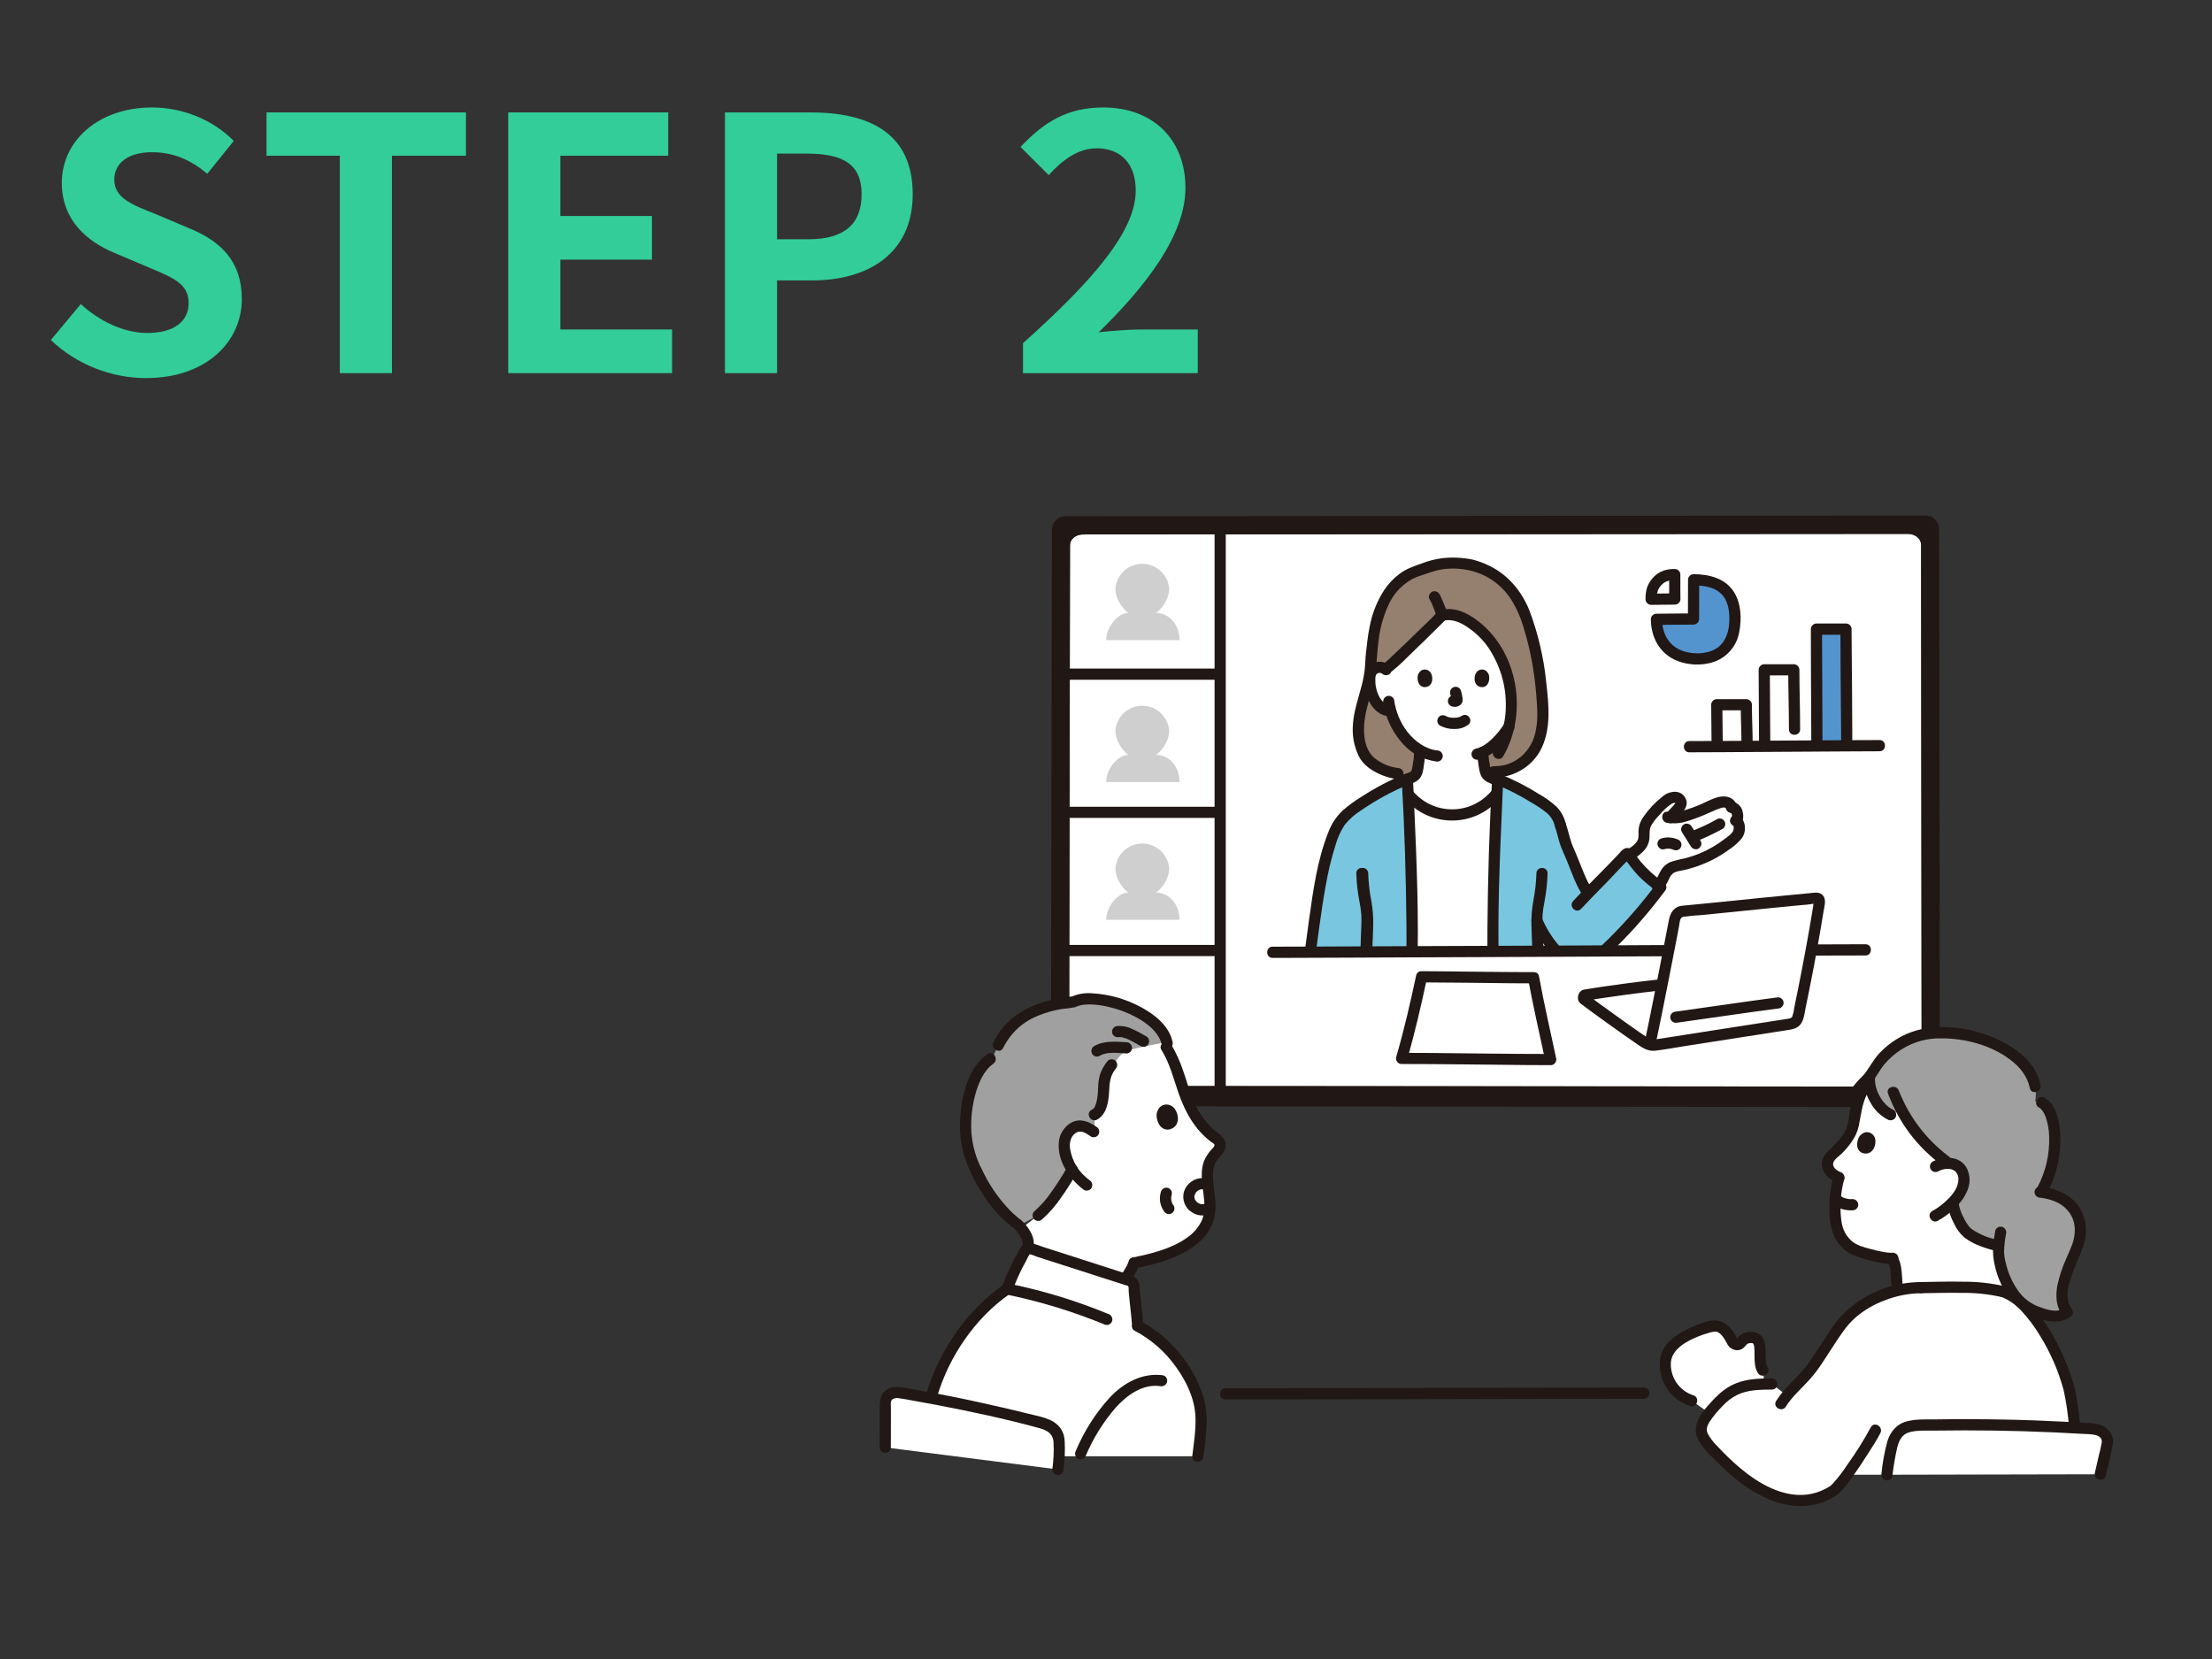 <svg xmlns="http://www.w3.org/2000/svg" xmlns:xlink="http://www.w3.org/1999/xlink" width="200" zoomAndPan="magnify" viewBox="0 0 150 112.5" height="150" preserveAspectRatio="xMidYMid meet" version="1.0"><rect x="0" y="0" width="150" height="112.5" fill="#333333" stroke="none"/><defs><g/><clipPath id="ba5856dffd"><path d="M 71 34.945 L 132 34.945 L 132 76 L 71 76 Z M 71 34.945 " clip-rule="nonzero"/></clipPath><clipPath id="22334deae7"><path d="M 114 93 L 128 93 L 128 102.148 L 114 102.148 Z M 114 93 " clip-rule="nonzero"/></clipPath><clipPath id="f73d1cb527"><path d="M 127 96 L 143.281 96 L 143.281 101 L 127 101 Z M 127 96 " clip-rule="nonzero"/></clipPath><clipPath id="4c8ae77117"><path d="M 59.652 94 L 73 94 L 73 101 L 59.652 101 Z M 59.652 94 " clip-rule="nonzero"/></clipPath></defs><path fill="#ffffff" d="M 130.273 36.934 C 130.273 36.531 129.871 36.203 129.375 36.203 C 123.984 36.207 80.09 36.238 73.438 36.242 C 72.953 36.242 72.559 36.562 72.559 36.957 C 72.551 40.98 72.504 69.656 72.496 73.641 C 73.391 73.641 129.461 73.688 130.312 73.688 C 130.309 69.207 130.277 40.703 130.273 36.934 Z M 130.273 36.934 " fill-opacity="1" fill-rule="nonzero"/><g clip-path="url(#ba5856dffd)"><path fill="#211715" d="M 131.5 35.914 C 131.504 35.652 131.41 35.43 131.23 35.242 C 131.047 35.055 130.824 34.961 130.566 34.961 C 124.945 34.965 79.18 35.004 72.25 35.008 C 71.992 35.012 71.777 35.105 71.598 35.285 C 71.418 35.469 71.328 35.688 71.332 35.941 C 71.324 41.176 71.273 68.875 71.266 74.062 C 71.262 74.324 71.352 74.547 71.535 74.734 C 71.715 74.922 71.938 75.016 72.199 75.016 C 77.836 75.023 125.008 75.07 130.605 75.074 C 130.867 75.074 131.086 74.98 131.27 74.793 C 131.453 74.605 131.543 74.383 131.543 74.121 C 131.539 68.293 131.508 40.816 131.5 35.914 Z M 72.496 73.641 C 72.504 69.652 72.551 40.98 72.559 36.957 C 72.559 36.562 72.953 36.242 73.438 36.242 C 80.09 36.238 123.984 36.207 129.375 36.203 C 129.871 36.203 130.27 36.527 130.273 36.934 C 130.277 40.703 130.309 69.203 130.312 73.684 C 129.461 73.684 73.391 73.641 72.496 73.641 Z M 72.496 73.641 " fill-opacity="1" fill-rule="nonzero"/></g><path fill="#957f6e" d="M 94.797 52.461 C 93.867 52.34 92.871 51.828 92.52 51.184 C 92.051 50.332 92.031 49.258 92.242 48.316 C 92.449 47.371 92.805 46.453 92.914 45.492 C 92.973 45.004 92.961 44.512 93.039 44.027 C 93.113 43.543 93.266 39.531 96.254 38.664 C 97.008 38.398 97.754 38.125 98.559 38.18 C 99.012 38.195 99.461 38.25 99.902 38.352 C 100.883 38.652 101.652 39.066 102.324 39.836 C 102.781 40.359 103.133 40.941 103.383 41.59 C 104.09 43.559 104.496 45.59 104.598 47.68 C 104.66 48.363 104.625 49.043 104.492 49.715 C 104.336 50.383 104.004 51.098 103.465 51.523 C 102.66 52.16 102.293 52.305 101.262 52.34 L 95.285 52.82 Z M 94.797 52.461 " fill-opacity="1" fill-rule="nonzero"/><path fill="#ffffff" d="M 94.594 44.836 C 95.52 43.977 97.547 42 97.773 41.727 C 98.746 41.473 99.57 42.066 100.23 42.594 C 100.887 43.141 101.395 43.805 101.746 44.59 C 102.484 46.086 102.676 47.652 102.328 49.289 C 101.934 49.895 101.289 50.672 100.547 51.008 C 100.555 51.316 100.594 51.625 100.652 51.926 C 100.711 52.27 100.691 52.578 101.172 52.75 C 101.234 52.777 102.363 53.379 101.969 53.059 C 101.828 53.352 101.652 53.625 101.441 53.875 C 101.234 54.125 100.996 54.344 100.734 54.535 C 100.469 54.727 100.184 54.879 99.883 54.996 C 99.578 55.117 99.266 55.195 98.941 55.234 C 98.617 55.273 98.297 55.273 97.973 55.23 C 97.652 55.188 97.34 55.105 97.035 54.984 C 96.734 54.863 96.453 54.707 96.191 54.512 C 95.926 54.32 95.691 54.098 95.484 53.848 L 94.82 53.055 L 95.289 52.906 C 95.406 52.871 95.617 52.766 95.648 52.754 C 96.125 52.578 96.105 52.273 96.168 51.926 C 96.234 51.578 96.27 51.227 96.27 50.871 C 95.859 50.621 95.5 50.309 95.199 49.934 C 94.781 49.426 94.488 48.852 94.32 48.215 L 94.148 48.191 C 93.949 48.156 93.773 48.078 93.617 47.949 C 93.426 47.789 93.277 47.594 93.172 47.363 C 93.16 47.348 93.152 47.324 93.141 47.305 C 92.938 46.867 92.855 46.41 92.895 45.926 C 92.902 45.797 92.934 45.676 92.988 45.562 C 93.094 45.387 93.246 45.285 93.449 45.258 C 93.633 45.23 93.805 45.273 93.953 45.383 L 94.176 45.211 C 94.242 45.156 94.391 45.023 94.594 44.836 Z M 94.594 44.836 " fill-opacity="1" fill-rule="nonzero"/><path fill="#211715" d="M 100.266 51.508 C 100.805 51.355 101.273 51.082 101.668 50.684 C 102.047 50.32 102.375 49.918 102.656 49.477 C 102.707 49.387 102.723 49.293 102.695 49.191 C 102.668 49.09 102.609 49.012 102.52 48.957 C 102.43 48.906 102.332 48.895 102.234 48.922 C 102.133 48.949 102.055 49.004 102 49.094 C 101.941 49.184 101.883 49.273 101.82 49.359 C 101.789 49.406 101.754 49.453 101.719 49.496 C 101.699 49.523 101.68 49.551 101.711 49.508 C 101.691 49.535 101.672 49.559 101.652 49.586 C 101.5 49.773 101.332 49.953 101.156 50.125 C 101.07 50.207 100.977 50.289 100.879 50.367 C 100.922 50.332 100.891 50.359 100.863 50.379 C 100.84 50.395 100.82 50.41 100.797 50.426 C 100.746 50.465 100.691 50.5 100.637 50.535 C 100.539 50.59 100.441 50.645 100.34 50.691 C 100.297 50.711 100.395 50.672 100.328 50.695 C 100.301 50.703 100.27 50.715 100.242 50.727 C 100.184 50.746 100.125 50.762 100.062 50.773 C 99.965 50.805 99.887 50.863 99.836 50.953 C 99.785 51.043 99.773 51.141 99.797 51.242 C 99.828 51.34 99.887 51.418 99.977 51.469 C 100.07 51.52 100.164 51.531 100.266 51.508 Z M 100.266 51.508 " fill-opacity="1" fill-rule="nonzero"/><path fill="#211715" d="M 94.258 45.145 C 94.074 44.98 93.859 44.891 93.609 44.875 C 93.363 44.863 93.137 44.926 92.938 45.07 C 92.527 45.375 92.477 45.902 92.516 46.375 C 92.59 47.27 93.062 48.379 94.047 48.555 C 94.148 48.582 94.242 48.566 94.332 48.516 C 94.422 48.465 94.484 48.391 94.512 48.289 C 94.539 48.188 94.527 48.094 94.477 48.004 C 94.422 47.91 94.348 47.852 94.246 47.824 C 93.652 47.715 93.391 47.07 93.293 46.535 C 93.27 46.395 93.262 46.254 93.266 46.109 C 93.254 45.988 93.273 45.867 93.316 45.754 C 93.363 45.688 93.426 45.648 93.504 45.633 C 93.586 45.617 93.656 45.637 93.723 45.684 C 93.797 45.754 93.887 45.789 93.992 45.789 C 94.094 45.789 94.184 45.754 94.258 45.684 C 94.332 45.609 94.367 45.52 94.367 45.414 C 94.367 45.309 94.332 45.219 94.258 45.145 Z M 94.258 45.145 " fill-opacity="1" fill-rule="nonzero"/><path fill="#211715" d="M 93.809 47.668 C 93.957 48.625 94.34 49.477 94.949 50.227 C 95.594 51.039 96.43 51.512 97.457 51.648 C 97.559 51.645 97.648 51.609 97.723 51.535 C 97.797 51.461 97.836 51.371 97.836 51.266 C 97.832 51.164 97.797 51.074 97.723 51 C 97.648 50.926 97.559 50.891 97.457 50.887 C 96.637 50.797 95.949 50.262 95.445 49.641 C 94.953 48.996 94.652 48.27 94.539 47.465 C 94.512 47.363 94.453 47.289 94.359 47.238 C 94.27 47.184 94.176 47.172 94.074 47.199 C 93.973 47.23 93.898 47.289 93.848 47.379 C 93.797 47.469 93.781 47.566 93.809 47.668 Z M 93.809 47.668 " fill-opacity="1" fill-rule="nonzero"/><path fill="#211715" d="M 96.953 40.664 C 97.047 40.82 97.125 40.984 97.188 41.156 L 97.148 41.066 C 97.238 41.277 97.32 41.488 97.391 41.707 C 97.418 41.809 97.477 41.883 97.566 41.934 C 97.66 41.988 97.754 42 97.855 41.973 C 97.957 41.945 98.031 41.883 98.086 41.793 C 98.137 41.703 98.148 41.605 98.121 41.504 C 98.047 41.273 97.957 41.043 97.859 40.82 C 97.812 40.703 97.762 40.586 97.707 40.473 C 97.68 40.406 97.645 40.344 97.605 40.281 C 97.555 40.195 97.477 40.137 97.379 40.109 C 97.215 40.062 97.082 40.105 96.977 40.242 C 96.875 40.379 96.867 40.52 96.953 40.664 Z M 96.953 40.664 " fill-opacity="1" fill-rule="nonzero"/><path fill="#211715" d="M 97.504 41.457 C 97.129 41.902 96.68 42.301 96.266 42.703 C 95.676 43.281 95.082 43.855 94.48 44.422 C 94.293 44.598 94.109 44.781 93.906 44.941 C 93.836 45.016 93.797 45.105 93.797 45.211 C 93.797 45.312 93.836 45.402 93.906 45.477 C 93.984 45.551 94.07 45.586 94.176 45.586 C 94.277 45.586 94.367 45.551 94.445 45.477 C 94.91 45.109 95.328 44.668 95.754 44.258 C 96.348 43.688 96.938 43.117 97.52 42.535 C 97.695 42.359 97.879 42.188 98.039 41.996 C 98.109 41.922 98.145 41.832 98.145 41.727 C 98.145 41.625 98.109 41.535 98.039 41.457 C 97.965 41.387 97.875 41.348 97.77 41.348 C 97.668 41.348 97.578 41.387 97.504 41.457 Z M 97.504 41.457 " fill-opacity="1" fill-rule="nonzero"/><path fill="#211715" d="M 97.871 42.094 C 98.555 41.93 99.168 42.27 99.703 42.664 C 100.297 43.094 100.777 43.625 101.145 44.258 C 101.91 45.566 102.223 46.977 102.082 48.488 C 101.988 49.348 101.723 50.152 101.285 50.898 C 101.039 51.324 101.695 51.707 101.938 51.281 C 103.637 48.336 102.941 44.176 100.203 42.094 C 99.461 41.531 98.613 41.137 97.672 41.363 C 97.199 41.477 97.398 42.207 97.875 42.094 Z M 97.871 42.094 " fill-opacity="1" fill-rule="nonzero"/><path fill="#211715" d="M 94.898 52.094 C 94.258 52.027 93.688 51.793 93.188 51.391 C 92.719 50.984 92.543 50.344 92.504 49.742 C 92.402 48.25 93.156 46.871 93.305 45.402 C 93.355 44.891 93.379 44.379 93.434 43.867 C 93.445 43.77 93.457 43.676 93.465 43.578 C 93.473 43.52 93.48 43.461 93.488 43.406 C 93.488 43.387 93.48 43.457 93.492 43.383 C 93.496 43.34 93.504 43.293 93.508 43.25 C 93.605 42.523 93.805 41.82 94.098 41.148 C 94.434 40.34 94.984 39.715 95.742 39.277 C 95.953 39.172 96.168 39.082 96.395 39.016 C 96.758 38.895 97.113 38.758 97.488 38.668 C 98.141 38.527 98.797 38.516 99.457 38.641 C 100.074 38.75 100.648 38.98 101.172 39.328 C 101.695 39.68 102.129 40.117 102.469 40.645 C 102.863 41.281 103.16 41.961 103.355 42.684 C 103.578 43.414 103.758 44.152 103.891 44.902 C 104.027 45.648 104.121 46.402 104.18 47.156 C 104.242 47.91 104.305 48.691 104.164 49.441 C 104.066 50.082 103.797 50.637 103.355 51.109 C 102.992 51.48 102.562 51.734 102.066 51.875 C 101.801 51.93 101.531 51.957 101.262 51.961 C 100.777 51.977 100.773 52.738 101.262 52.719 C 101.906 52.734 102.512 52.586 103.074 52.27 C 103.641 51.957 104.086 51.52 104.414 50.965 C 105.215 49.551 105.031 47.832 104.855 46.285 C 104.688 44.613 104.309 42.988 103.719 41.414 C 103.18 40.051 102.184 38.879 100.824 38.289 C 100.512 38.145 100.188 38.031 99.855 37.945 C 99.52 37.879 99.184 37.836 98.844 37.82 C 98.031 37.773 97.246 37.895 96.488 38.18 C 95.934 38.375 95.391 38.551 94.914 38.906 C 94.508 39.211 94.16 39.574 93.875 39.996 C 93.383 40.758 93.051 41.582 92.883 42.477 C 92.809 42.82 92.758 43.172 92.715 43.523 C 92.703 43.633 92.691 43.742 92.68 43.852 C 92.676 43.887 92.668 43.926 92.668 43.965 C 92.664 44 92.648 44.066 92.672 43.918 C 92.656 44.012 92.645 44.113 92.633 44.211 C 92.586 44.637 92.586 45.066 92.535 45.496 C 92.48 45.898 92.398 46.293 92.285 46.684 C 92.074 47.469 91.812 48.246 91.75 49.062 C 91.676 49.836 91.805 50.57 92.137 51.27 C 92.445 51.891 93.055 52.289 93.676 52.547 C 94.004 52.684 94.344 52.777 94.695 52.828 C 94.797 52.852 94.891 52.84 94.98 52.789 C 95.07 52.734 95.133 52.66 95.164 52.562 C 95.191 52.461 95.176 52.363 95.125 52.273 C 95.074 52.184 94.996 52.121 94.898 52.094 Z M 94.898 52.094 " fill-opacity="1" fill-rule="nonzero"/><path fill="#211715" d="M 100.168 51.012 C 100.18 51.328 100.219 51.641 100.273 51.949 C 100.297 52.172 100.348 52.387 100.43 52.598 C 100.477 52.699 100.543 52.789 100.629 52.867 C 100.688 52.922 100.754 52.969 100.824 53.008 C 100.852 53.023 100.875 53.035 100.902 53.051 C 100.938 53.066 100.973 53.078 101.008 53.094 C 101.059 53.113 101.051 53.109 100.984 53.082 C 101.051 53.121 101.121 53.156 101.191 53.188 C 101.316 53.25 101.438 53.309 101.562 53.367 C 101.652 53.418 101.75 53.43 101.848 53.406 C 101.949 53.379 102.027 53.32 102.082 53.234 C 102.133 53.141 102.145 53.047 102.117 52.945 C 102.094 52.844 102.035 52.766 101.945 52.715 C 101.754 52.625 101.574 52.523 101.383 52.434 L 101.363 52.426 L 101.273 52.387 C 101.23 52.371 101.23 52.371 101.273 52.387 C 101.25 52.375 101.227 52.367 101.207 52.352 C 101.191 52.344 101.113 52.312 101.168 52.332 C 101.211 52.348 101.164 52.328 101.148 52.312 C 101.137 52.301 101.117 52.27 101.102 52.266 C 101.145 52.281 101.145 52.324 101.113 52.27 C 101.09 52.234 101.094 52.199 101.113 52.285 C 101.098 52.207 101.066 52.133 101.055 52.055 C 101.039 51.953 101.023 51.852 101.008 51.75 C 100.996 51.684 100.984 51.617 100.973 51.551 C 100.969 51.523 100.965 51.496 100.961 51.469 C 100.945 51.375 100.965 51.52 100.957 51.438 C 100.941 51.293 100.93 51.152 100.926 51.012 C 100.926 50.906 100.891 50.816 100.816 50.742 C 100.742 50.668 100.652 50.633 100.547 50.633 C 100.441 50.633 100.355 50.668 100.281 50.742 C 100.207 50.816 100.168 50.906 100.168 51.012 Z M 100.168 51.012 " fill-opacity="1" fill-rule="nonzero"/><path fill="#211715" d="M 95.891 50.957 C 95.891 51.082 95.883 51.207 95.875 51.332 C 95.867 51.395 95.859 51.461 95.852 51.523 C 95.859 51.469 95.855 51.496 95.852 51.535 C 95.848 51.562 95.844 51.59 95.836 51.617 C 95.809 51.801 95.789 51.996 95.742 52.18 C 95.738 52.195 95.734 52.211 95.727 52.227 C 95.715 52.266 95.691 52.285 95.738 52.211 C 95.719 52.242 95.699 52.277 95.684 52.309 C 95.664 52.348 95.742 52.25 95.695 52.293 C 95.691 52.293 95.645 52.336 95.648 52.336 C 95.645 52.324 95.723 52.285 95.645 52.336 C 95.625 52.348 95.605 52.359 95.586 52.371 C 95.551 52.387 95.531 52.391 95.578 52.375 C 95.535 52.391 95.496 52.406 95.453 52.426 C 95.426 52.438 95.398 52.449 95.375 52.465 C 95.332 52.48 95.293 52.5 95.254 52.52 C 95.172 52.559 95.332 52.492 95.25 52.52 C 95.23 52.527 95.211 52.535 95.191 52.539 C 95.09 52.57 95.016 52.629 94.961 52.719 C 94.91 52.809 94.898 52.906 94.926 53.008 C 94.953 53.109 95.012 53.184 95.105 53.238 C 95.195 53.289 95.293 53.301 95.391 53.273 C 95.512 53.23 95.625 53.184 95.734 53.129 C 95.758 53.117 95.777 53.109 95.801 53.098 C 95.836 53.082 95.875 53.086 95.75 53.117 C 95.832 53.094 95.906 53.062 95.98 53.02 C 96.215 52.891 96.375 52.695 96.457 52.438 C 96.508 52.246 96.543 52.051 96.562 51.852 C 96.613 51.555 96.645 51.258 96.652 50.957 C 96.652 50.852 96.613 50.762 96.539 50.688 C 96.465 50.613 96.375 50.574 96.27 50.574 C 96.168 50.574 96.078 50.613 96.004 50.688 C 95.93 50.762 95.891 50.852 95.891 50.957 Z M 95.891 50.957 " fill-opacity="1" fill-rule="nonzero"/><path fill="#ffffff" d="M 110.477 57.984 C 110.477 57.984 110.906 57.699 110.949 57.668 C 111.211 57.477 111.383 57.227 111.469 56.918 C 111.496 56.676 111.457 56.43 111.5 56.188 C 111.57 55.793 111.844 55.469 112.109 55.168 C 112.371 54.844 112.664 54.555 112.992 54.297 C 113.156 54.156 113.352 54.078 113.57 54.07 C 113.68 54.066 113.777 54.102 113.859 54.176 C 113.941 54.25 113.988 54.34 114 54.449 C 113.98 54.613 113.906 54.754 113.777 54.863 C 113.57 55.09 113.461 55.207 113.254 55.438 C 113.434 55.445 113.609 55.449 113.789 55.449 C 114.008 55.449 114.871 55.133 115.129 55.035 C 115.434 54.918 115.68 54.797 115.926 54.699 C 116.168 54.574 116.422 54.477 116.688 54.406 C 116.887 54.34 117.07 54.367 117.246 54.484 C 117.348 54.539 117.402 54.625 117.414 54.742 C 117.605 54.766 117.73 54.871 117.781 55.059 C 117.859 55.316 117.863 55.555 117.707 55.645 C 118.074 55.828 117.914 56.414 117.875 56.508 C 117.809 56.641 117.719 56.75 117.605 56.84 C 116.551 57.777 115.332 58.387 113.953 58.664 C 113.695 58.695 113.457 58.777 113.234 58.91 C 112.832 59.203 112.773 59.801 112.398 60.121 " fill-opacity="1" fill-rule="nonzero"/><path fill="#ffffff" d="M 95.727 65.918 C 95.84 62.516 95.609 56.465 95.484 53.844 C 95.668 54.07 95.875 54.273 96.105 54.449 C 96.332 54.629 96.578 54.777 96.844 54.902 C 97.105 55.023 97.379 55.117 97.66 55.176 C 97.945 55.238 98.23 55.266 98.52 55.262 C 98.812 55.258 99.098 55.223 99.379 55.152 C 99.66 55.086 99.93 54.984 100.191 54.855 C 100.449 54.727 100.691 54.57 100.914 54.387 C 101.141 54.199 101.34 53.992 101.516 53.762 C 101.395 56.34 101.16 62.48 101.27 65.918 " fill-opacity="1" fill-rule="nonzero"/><path fill="#79c6e0" d="M 101.273 65.918 C 101.141 61.938 101.477 54.344 101.562 52.84 C 102.68 53.289 103.73 53.852 104.723 54.531 C 105.305 54.914 105.633 55.254 105.812 55.941 C 105.98 56.41 106.051 56.922 106.242 57.379 C 106.281 57.48 106.531 58.031 106.691 58.445 C 106.973 59.164 107.348 60.066 107.652 60.523 L 107.691 60.578 C 108.551 59.691 109.406 58.859 110.266 57.926 C 110.281 57.906 110.305 57.891 110.332 57.883 C 110.371 57.879 110.398 57.918 110.422 57.949 C 110.988 58.801 111.691 59.516 112.527 60.098 C 112.527 60.098 112.578 60.129 112.621 60.164 C 111.348 61.879 109.922 63.453 108.34 64.891 C 108 65.195 107.621 65.512 107.168 65.539 C 106.59 65.574 106.098 65.141 105.715 64.703 C 105.016 63.895 104.637 63.414 104.223 62.43 C 104.23 63.375 104.32 64.402 104.32 65.848 " fill-opacity="1" fill-rule="nonzero"/><path fill="#79c6e0" d="M 95.727 65.918 C 95.859 61.926 95.52 54.297 95.434 52.824 C 94.309 53.277 93.246 53.848 92.246 54.531 C 91.664 54.914 91.09 55.344 90.727 55.941 C 90.566 56.23 90.434 56.531 90.324 56.844 C 89.434 59.238 89.078 63.172 88.668 65.848 " fill-opacity="1" fill-rule="nonzero"/><path fill="#211715" d="M 101.465 53.203 C 102.312 53.551 103.125 53.969 103.902 54.457 C 104.266 54.66 104.605 54.895 104.93 55.16 C 105.191 55.402 105.363 55.695 105.445 56.043 C 105.574 56.512 106.305 56.312 106.176 55.84 C 106.07 55.41 105.867 55.035 105.562 54.715 C 105.207 54.391 104.824 54.109 104.406 53.875 C 103.535 53.324 102.621 52.855 101.664 52.473 C 101.562 52.445 101.469 52.457 101.379 52.508 C 101.285 52.559 101.227 52.637 101.199 52.738 C 101.172 52.84 101.188 52.934 101.238 53.023 C 101.289 53.113 101.363 53.176 101.465 53.203 Z M 101.465 53.203 " fill-opacity="1" fill-rule="nonzero"/><path fill="#211715" d="M 104.188 59.227 C 104.168 59.848 104.098 60.461 103.98 61.07 C 103.883 61.605 103.84 62.141 103.848 62.68 C 103.871 63.734 103.941 64.789 103.941 65.848 C 103.941 66.336 104.699 66.336 104.699 65.848 C 104.699 64.789 104.629 63.734 104.605 62.68 C 104.602 62.469 104.594 62.254 104.602 62.043 C 104.629 61.742 104.672 61.438 104.734 61.141 C 104.855 60.508 104.926 59.871 104.945 59.227 C 104.949 58.734 104.191 58.734 104.188 59.227 Z M 104.188 59.227 " fill-opacity="1" fill-rule="nonzero"/><path fill="#211715" d="M 91.973 59.227 C 91.992 59.855 92.062 60.477 92.18 61.098 C 92.246 61.41 92.289 61.727 92.316 62.043 C 92.324 62.254 92.32 62.469 92.316 62.68 C 92.289 63.734 92.223 64.789 92.219 65.848 C 92.219 66.336 92.977 66.336 92.977 65.848 C 92.98 64.789 93.047 63.734 93.074 62.68 C 93.082 62.156 93.039 61.633 92.945 61.117 C 92.824 60.492 92.754 59.863 92.73 59.227 C 92.727 58.738 91.969 58.734 91.973 59.227 Z M 91.973 59.227 " fill-opacity="1" fill-rule="nonzero"/><path fill="#211715" d="M 101.184 52.84 C 100.992 56.176 100.895 59.527 100.867 62.871 C 100.859 63.887 100.859 64.902 100.891 65.918 C 100.906 66.402 101.668 66.406 101.652 65.918 C 101.531 62.152 101.695 58.371 101.859 54.609 C 101.883 54.02 101.91 53.43 101.945 52.84 C 101.973 52.352 101.215 52.352 101.184 52.84 Z M 101.184 52.84 " fill-opacity="1" fill-rule="nonzero"/><path fill="#211715" d="M 95.055 52.84 C 95.246 56.176 95.348 59.527 95.375 62.871 C 95.383 63.887 95.383 64.902 95.348 65.918 C 95.332 66.406 96.09 66.406 96.105 65.918 C 96.227 62.152 96.062 58.371 95.898 54.609 C 95.875 54.02 95.848 53.43 95.812 52.84 C 95.785 52.352 95.027 52.348 95.055 52.84 Z M 95.055 52.84 " fill-opacity="1" fill-rule="nonzero"/><path fill="#211715" d="M 95.219 54.113 C 95.418 54.355 95.645 54.574 95.895 54.766 C 96.145 54.957 96.41 55.121 96.699 55.254 C 96.984 55.387 97.281 55.484 97.586 55.551 C 97.895 55.617 98.207 55.645 98.52 55.641 C 98.836 55.637 99.145 55.602 99.453 55.527 C 99.758 55.453 100.051 55.348 100.336 55.207 C 100.617 55.066 100.879 54.898 101.125 54.703 C 101.371 54.504 101.59 54.281 101.785 54.031 C 102.09 53.656 101.559 53.117 101.25 53.496 C 101.09 53.707 100.906 53.898 100.703 54.07 C 100.5 54.238 100.281 54.387 100.047 54.504 C 99.809 54.625 99.562 54.719 99.305 54.781 C 99.047 54.844 98.785 54.879 98.523 54.883 C 98.258 54.887 97.996 54.859 97.734 54.805 C 97.477 54.75 97.227 54.664 96.988 54.551 C 96.746 54.438 96.523 54.301 96.316 54.133 C 96.105 53.969 95.922 53.785 95.754 53.578 C 95.438 53.207 94.902 53.746 95.219 54.113 Z M 95.219 54.113 " fill-opacity="1" fill-rule="nonzero"/><path fill="#211715" d="M 95.301 52.473 C 94.266 52.895 93.277 53.41 92.34 54.02 C 91.859 54.309 91.41 54.641 90.992 55.016 C 90.586 55.422 90.277 55.895 90.078 56.434 C 89.324 58.32 89.047 60.391 88.766 62.391 C 88.609 63.508 88.473 64.629 88.305 65.746 C 88.277 65.848 88.293 65.941 88.344 66.031 C 88.395 66.121 88.469 66.184 88.57 66.215 C 88.668 66.238 88.766 66.227 88.855 66.176 C 88.945 66.125 89.008 66.047 89.035 65.945 C 89.336 63.988 89.539 62.016 89.898 60.066 C 90.059 59.125 90.281 58.199 90.57 57.289 C 90.703 56.809 90.91 56.355 91.184 55.938 C 91.504 55.543 91.879 55.211 92.309 54.945 C 93.312 54.254 94.379 53.672 95.504 53.203 C 95.605 53.172 95.68 53.113 95.73 53.023 C 95.781 52.934 95.793 52.836 95.77 52.738 C 95.742 52.637 95.684 52.559 95.59 52.508 C 95.5 52.457 95.406 52.445 95.305 52.469 Z M 95.301 52.473 " fill-opacity="1" fill-rule="nonzero"/><path fill="#211715" d="M 92.02 59.227 C 92.039 59.855 92.109 60.477 92.227 61.098 C 92.293 61.41 92.34 61.727 92.367 62.043 C 92.375 62.254 92.367 62.469 92.363 62.68 C 92.34 63.734 92.27 64.789 92.27 65.848 C 92.27 66.336 93.027 66.336 93.027 65.848 C 93.027 64.789 93.098 63.734 93.121 62.68 C 93.129 62.156 93.086 61.633 92.996 61.117 C 92.875 60.492 92.801 59.863 92.781 59.227 C 92.777 58.738 92.02 58.734 92.02 59.227 Z M 92.02 59.227 " fill-opacity="1" fill-rule="nonzero"/><path fill="#211715" d="M 105.445 56.039 C 105.605 56.5 105.68 56.988 105.859 57.441 C 105.988 57.762 106.133 58.07 106.262 58.387 C 106.582 59.172 106.859 60.004 107.324 60.715 C 107.594 61.121 108.25 60.742 107.98 60.332 C 107.535 59.652 107.273 58.863 106.965 58.117 C 106.887 57.926 106.805 57.734 106.723 57.543 C 106.695 57.477 106.664 57.406 106.633 57.34 C 106.621 57.312 106.613 57.289 106.602 57.262 C 106.555 57.156 106.637 57.371 106.594 57.242 C 106.43 56.781 106.336 56.301 106.176 55.84 C 106.016 55.379 105.285 55.578 105.445 56.043 Z M 105.445 56.039 " fill-opacity="1" fill-rule="nonzero"/><path fill="#211715" d="M 107.215 61.633 C 107.766 61.039 108.336 60.461 108.906 59.883 C 109.461 59.32 109.988 58.711 110.562 58.168 L 110.395 58.266 L 110.43 58.25 L 110.23 58.25 L 110.281 58.27 L 110.113 58.172 C 110.449 58.578 110.734 59.012 111.105 59.391 C 111.484 59.773 111.895 60.117 112.34 60.426 C 112.738 60.703 113.117 60.047 112.723 59.77 C 112.18 59.387 111.695 58.945 111.266 58.441 C 111.059 58.199 110.898 57.922 110.691 57.68 C 110.57 57.531 110.418 57.477 110.23 57.516 C 110.07 57.582 109.938 57.688 109.84 57.832 C 108.805 58.938 107.707 59.984 106.68 61.098 C 106.348 61.457 106.883 61.992 107.215 61.633 Z M 107.215 61.633 " fill-opacity="1" fill-rule="nonzero"/><path fill="#211715" d="M 112.293 59.973 C 111.312 61.285 110.238 62.52 109.074 63.672 C 108.785 63.953 108.496 64.234 108.199 64.504 C 107.957 64.766 107.68 64.969 107.359 65.113 C 106.66 65.355 106.09 64.566 105.703 64.109 C 105.223 63.543 104.84 62.918 104.547 62.234 C 104.492 62.145 104.418 62.086 104.316 62.059 C 104.215 62.035 104.117 62.047 104.027 62.098 C 103.941 62.152 103.883 62.23 103.855 62.332 C 103.832 62.434 103.844 62.527 103.891 62.617 C 104.184 63.293 104.562 63.914 105.031 64.48 C 105.531 65.09 106.105 65.816 106.945 65.91 C 107.824 66.008 108.5 65.27 109.082 64.719 C 109.742 64.098 110.375 63.449 110.98 62.773 C 111.676 61.996 112.328 61.188 112.949 60.355 C 113.004 60.266 113.016 60.168 112.988 60.066 C 112.965 59.965 112.906 59.891 112.816 59.836 C 112.723 59.785 112.629 59.773 112.527 59.801 C 112.43 59.824 112.352 59.883 112.297 59.973 Z M 112.293 59.973 " fill-opacity="1" fill-rule="nonzero"/><path fill="#211715" d="M 113.52 55.703 C 113.883 55.309 114.598 54.766 114.312 54.156 C 114.164 53.859 113.926 53.707 113.598 53.691 C 113.273 53.695 112.988 53.801 112.742 54.012 C 112.246 54.402 111.82 54.855 111.457 55.371 C 111.273 55.621 111.16 55.902 111.117 56.211 C 111.086 56.453 111.16 56.77 111.047 56.984 C 110.871 57.316 110.594 57.449 110.285 57.656 C 109.879 57.926 110.258 58.582 110.668 58.312 C 110.977 58.141 111.25 57.926 111.492 57.668 C 111.703 57.434 111.824 57.16 111.852 56.844 C 111.875 56.523 111.824 56.234 111.992 55.941 C 112.156 55.684 112.348 55.445 112.562 55.23 C 112.766 54.98 113 54.762 113.262 54.57 C 113.34 54.52 113.473 54.422 113.574 54.449 C 113.598 54.461 113.617 54.473 113.633 54.484 C 113.586 54.457 113.656 54.449 113.605 54.48 C 113.551 54.531 113.504 54.586 113.461 54.648 L 113.328 54.793 L 112.984 55.168 C 112.656 55.527 113.191 56.066 113.52 55.703 Z M 113.52 55.703 " fill-opacity="1" fill-rule="nonzero"/><path fill="#211715" d="M 113.082 55.805 C 113.445 55.852 113.801 55.84 114.156 55.762 C 114.465 55.68 114.77 55.57 115.07 55.461 C 115.434 55.328 115.785 55.164 116.141 55.012 C 116.328 54.926 116.52 54.848 116.715 54.789 C 116.793 54.758 116.871 54.75 116.957 54.762 C 117.035 54.777 117.051 54.855 117.035 54.742 C 117.039 54.844 117.078 54.934 117.152 55.008 C 117.223 55.078 117.312 55.117 117.414 55.121 C 117.52 55.121 117.609 55.082 117.684 55.008 C 117.758 54.934 117.793 54.848 117.797 54.742 C 117.723 54.176 117.18 53.93 116.66 54.023 C 116.168 54.109 115.703 54.387 115.246 54.582 C 114.902 54.727 114.547 54.848 114.191 54.961 C 114.113 54.984 114.035 55.008 113.953 55.031 C 113.914 55.039 113.875 55.051 113.836 55.059 C 113.82 55.062 113.727 55.078 113.789 55.07 C 113.852 55.062 113.723 55.066 113.711 55.066 C 113.641 55.066 113.57 55.066 113.5 55.066 C 113.363 55.062 113.223 55.055 113.086 55.043 C 112.598 55.008 112.602 55.766 113.086 55.805 Z M 113.082 55.805 " fill-opacity="1" fill-rule="nonzero"/><path fill="#211715" d="M 117.414 55.121 C 117.43 55.121 117.441 55.121 117.453 55.125 L 117.352 55.109 C 117.379 55.113 117.402 55.121 117.426 55.133 L 117.336 55.094 C 117.367 55.105 117.395 55.125 117.422 55.145 L 117.344 55.086 C 117.379 55.109 117.406 55.141 117.434 55.176 L 117.375 55.098 C 117.402 55.133 117.422 55.168 117.441 55.211 L 117.402 55.121 C 117.434 55.199 117.453 55.281 117.465 55.367 L 117.449 55.266 C 117.457 55.32 117.457 55.379 117.453 55.434 L 117.465 55.332 C 117.461 55.367 117.453 55.398 117.441 55.43 L 117.48 55.34 C 117.473 55.359 117.461 55.375 117.449 55.391 L 117.508 55.316 C 117.496 55.332 117.48 55.348 117.465 55.359 L 117.543 55.301 C 117.535 55.305 117.523 55.312 117.516 55.316 C 117.43 55.371 117.371 55.445 117.34 55.543 C 117.297 55.707 117.34 55.844 117.477 55.945 C 117.609 56.051 117.75 56.059 117.898 55.973 C 118.062 55.875 118.16 55.734 118.195 55.547 C 118.223 55.371 118.215 55.199 118.168 55.027 C 118.129 54.844 118.043 54.691 117.902 54.57 C 117.762 54.445 117.602 54.375 117.414 54.363 C 117.312 54.363 117.223 54.402 117.148 54.473 C 117.074 54.547 117.035 54.637 117.035 54.742 C 117.039 54.848 117.074 54.934 117.148 55.008 C 117.223 55.082 117.312 55.121 117.414 55.121 Z M 117.414 55.121 " fill-opacity="1" fill-rule="nonzero"/><path fill="#211715" d="M 117.516 55.973 C 117.609 56.027 117.562 56.238 117.535 56.324 C 117.473 56.523 117.156 56.734 116.973 56.875 C 116.434 57.293 115.852 57.633 115.219 57.891 C 114.902 58.016 114.574 58.125 114.238 58.211 C 113.898 58.27 113.566 58.355 113.242 58.469 C 112.953 58.609 112.73 58.82 112.586 59.109 C 112.441 59.363 112.348 59.652 112.129 59.852 C 111.77 60.184 112.305 60.719 112.664 60.391 C 112.895 60.141 113.078 59.859 113.207 59.547 C 113.27 59.406 113.363 59.289 113.488 59.195 C 113.645 59.113 113.805 59.066 113.98 59.047 C 114.77 58.887 115.52 58.621 116.234 58.25 C 116.586 58.062 116.922 57.852 117.242 57.617 C 117.582 57.398 117.879 57.137 118.133 56.82 C 118.445 56.367 118.398 55.609 117.898 55.316 C 117.477 55.066 117.098 55.723 117.516 55.973 Z M 117.516 55.973 " fill-opacity="1" fill-rule="nonzero"/><path fill="#211715" d="M 114.945 57.086 C 115.586 56.832 116.203 56.539 116.805 56.211 C 116.898 56.16 116.953 56.082 116.98 55.98 C 117.008 55.879 116.996 55.781 116.941 55.691 C 116.891 55.602 116.812 55.543 116.711 55.516 C 116.609 55.488 116.516 55.504 116.422 55.555 C 116.145 55.715 115.863 55.863 115.574 55.996 C 115.441 56.059 115.305 56.117 115.168 56.176 L 115.117 56.195 C 115.07 56.215 115.18 56.168 115.133 56.191 L 115.012 56.242 L 114.746 56.352 C 114.648 56.383 114.574 56.441 114.52 56.527 C 114.465 56.621 114.453 56.719 114.48 56.82 C 114.508 56.922 114.57 56.996 114.66 57.047 C 114.75 57.102 114.848 57.113 114.949 57.086 Z M 114.945 57.086 " fill-opacity="1" fill-rule="nonzero"/><path fill="#211715" d="M 112.875 57.582 C 112.934 57.566 112.992 57.555 113.051 57.543 L 112.949 57.559 C 113.062 57.543 113.172 57.543 113.281 57.559 L 113.18 57.543 C 113.289 57.559 113.398 57.586 113.5 57.629 L 113.41 57.594 C 113.422 57.598 113.438 57.605 113.449 57.609 C 113.543 57.66 113.641 57.672 113.742 57.648 C 113.844 57.621 113.922 57.562 113.973 57.469 C 114.023 57.379 114.035 57.281 114.008 57.18 C 113.98 57.082 113.922 57.004 113.832 56.953 C 113.734 56.906 113.637 56.871 113.531 56.84 C 113.43 56.816 113.328 56.801 113.223 56.793 C 113.035 56.777 112.852 56.797 112.676 56.852 C 112.574 56.879 112.5 56.938 112.449 57.023 C 112.363 57.172 112.371 57.312 112.477 57.449 C 112.578 57.582 112.711 57.629 112.875 57.582 Z M 112.875 57.582 " fill-opacity="1" fill-rule="nonzero"/><path fill="#211715" d="M 114.055 56.426 L 114.664 57.402 C 114.719 57.488 114.793 57.547 114.891 57.574 C 115.055 57.621 115.188 57.574 115.293 57.441 C 115.398 57.305 115.406 57.164 115.32 57.016 L 114.711 56.039 C 114.656 55.953 114.582 55.895 114.484 55.867 C 114.32 55.82 114.188 55.867 114.082 56 C 113.98 56.137 113.969 56.277 114.055 56.426 Z M 114.055 56.426 " fill-opacity="1" fill-rule="nonzero"/><path fill="#211715" d="M 97.656 49.207 C 97.953 49.363 98.27 49.438 98.605 49.434 C 98.973 49.445 99.301 49.344 99.594 49.125 C 99.668 49.051 99.707 48.965 99.707 48.859 C 99.707 48.754 99.668 48.664 99.594 48.59 C 99.52 48.516 99.434 48.48 99.328 48.477 C 99.227 48.484 99.137 48.523 99.059 48.59 C 99.191 48.484 99.074 48.574 99.035 48.598 C 99 48.613 98.926 48.637 99.051 48.594 C 99.023 48.602 99 48.609 98.977 48.621 C 98.906 48.641 98.836 48.648 98.766 48.668 C 98.797 48.66 98.852 48.656 98.789 48.664 C 98.766 48.664 98.746 48.668 98.727 48.668 C 98.676 48.672 98.629 48.672 98.578 48.672 C 98.535 48.672 98.488 48.672 98.445 48.668 C 98.426 48.668 98.406 48.664 98.383 48.664 C 98.348 48.66 98.301 48.637 98.395 48.664 C 98.332 48.645 98.266 48.641 98.199 48.621 C 98.172 48.613 98.148 48.602 98.121 48.594 C 98.043 48.566 98.207 48.637 98.137 48.602 C 98.105 48.586 98.07 48.57 98.039 48.551 C 97.949 48.5 97.852 48.488 97.75 48.512 C 97.648 48.539 97.57 48.598 97.52 48.688 C 97.465 48.781 97.453 48.875 97.48 48.977 C 97.508 49.078 97.566 49.156 97.656 49.207 Z M 97.656 49.207 " fill-opacity="1" fill-rule="nonzero"/><path fill="#211715" d="M 98.344 47.055 C 98.387 47.199 98.418 47.348 98.441 47.496 L 98.426 47.395 C 98.43 47.414 98.43 47.438 98.43 47.457 L 98.441 47.355 C 98.441 47.363 98.438 47.375 98.438 47.383 L 98.473 47.293 C 98.473 47.297 98.469 47.305 98.465 47.309 L 98.523 47.234 C 98.52 47.238 98.516 47.242 98.508 47.246 L 98.586 47.188 C 98.574 47.195 98.562 47.203 98.551 47.207 L 98.641 47.168 C 98.621 47.176 98.602 47.184 98.582 47.188 L 98.684 47.172 C 98.664 47.176 98.645 47.176 98.629 47.172 L 98.727 47.188 C 98.707 47.184 98.688 47.18 98.664 47.176 C 98.562 47.152 98.465 47.164 98.375 47.215 C 98.281 47.266 98.223 47.344 98.199 47.445 C 98.172 47.547 98.184 47.645 98.238 47.734 L 98.297 47.809 C 98.344 47.855 98.398 47.891 98.465 47.906 C 98.523 47.914 98.586 47.93 98.648 47.934 C 98.746 47.934 98.844 47.91 98.934 47.863 C 99.059 47.805 99.137 47.707 99.172 47.574 C 99.191 47.473 99.191 47.375 99.168 47.277 C 99.145 47.133 99.113 46.992 99.074 46.852 C 99.047 46.754 98.988 46.68 98.902 46.625 C 98.812 46.57 98.715 46.559 98.613 46.586 C 98.512 46.613 98.434 46.672 98.383 46.762 C 98.332 46.855 98.32 46.953 98.344 47.055 Z M 98.344 47.055 " fill-opacity="1" fill-rule="nonzero"/><path fill="#211715" d="M 96.156 45.758 C 96.082 46 96.129 46.551 96.586 46.598 C 97.184 46.598 97.215 45.926 97.016 45.613 C 96.848 45.355 96.363 45.25 96.156 45.758 Z M 96.156 45.758 " fill-opacity="1" fill-rule="nonzero"/><path fill="#211715" d="M 100.961 45.758 C 101.035 46 100.988 46.551 100.535 46.598 C 99.934 46.598 99.902 45.926 100.105 45.613 C 100.27 45.355 100.758 45.25 100.961 45.758 Z M 100.961 45.758 " fill-opacity="1" fill-rule="nonzero"/><path fill="#ffffff" d="M 86.297 64.711 C 88.828 64.711 124.492 64.547 126.5 64.547 L 126.5 71.922 L 86.297 71.922 Z M 86.297 64.711 " fill-opacity="1" fill-rule="nonzero"/><path fill="#cfcfcf" d="M 79.988 43.406 C 79.988 42.469 79.395 41.586 78.383 41.559 C 78.547 41.516 79.285 40.789 79.285 39.902 C 79.262 39.676 79.203 39.457 79.098 39.254 C 78.996 39.047 78.863 38.867 78.695 38.715 C 78.523 38.559 78.336 38.441 78.121 38.359 C 77.91 38.273 77.688 38.234 77.461 38.234 C 77.23 38.234 77.012 38.273 76.797 38.359 C 76.586 38.441 76.395 38.559 76.223 38.715 C 76.055 38.867 75.922 39.047 75.82 39.254 C 75.719 39.457 75.656 39.676 75.637 39.902 C 75.637 40.789 76.371 41.516 76.535 41.559 C 75.852 41.543 75.016 42.469 75.016 43.406 " fill-opacity="1" fill-rule="nonzero"/><path fill="#cfcfcf" d="M 79.988 53.031 C 79.988 52.09 79.395 51.211 78.383 51.184 C 78.547 51.137 79.285 50.41 79.285 49.527 C 79.262 49.297 79.203 49.082 79.098 48.875 C 78.996 48.672 78.863 48.492 78.695 48.336 C 78.523 48.184 78.336 48.062 78.121 47.98 C 77.91 47.898 77.688 47.859 77.461 47.859 C 77.23 47.859 77.012 47.898 76.797 47.98 C 76.586 48.062 76.395 48.184 76.223 48.336 C 76.055 48.492 75.922 48.672 75.82 48.875 C 75.719 49.082 75.656 49.297 75.637 49.527 C 75.637 50.41 76.371 51.137 76.535 51.184 C 75.852 51.168 75.016 52.09 75.016 53.031 " fill-opacity="1" fill-rule="nonzero"/><path fill="#cfcfcf" d="M 75.016 62.371 C 75.016 61.434 75.852 60.508 76.535 60.523 C 76.371 60.48 75.637 59.754 75.637 58.867 C 75.656 58.641 75.719 58.422 75.82 58.219 C 75.922 58.012 76.055 57.832 76.223 57.68 C 76.395 57.523 76.586 57.406 76.797 57.324 C 77.012 57.242 77.23 57.199 77.461 57.199 C 77.688 57.199 77.91 57.242 78.121 57.324 C 78.336 57.406 78.523 57.523 78.695 57.68 C 78.863 57.832 78.996 58.012 79.098 58.219 C 79.203 58.422 79.262 58.641 79.285 58.867 C 79.285 59.754 78.547 60.48 78.383 60.523 C 79.395 60.555 79.988 61.434 79.988 62.371 " fill-opacity="1" fill-rule="nonzero"/><path fill="#211715" d="M 72.195 64.836 L 82.559 64.836 C 83.047 64.836 83.047 64.078 82.559 64.078 L 72.195 64.078 C 71.707 64.078 71.707 64.836 72.195 64.836 Z M 72.195 64.836 " fill-opacity="1" fill-rule="nonzero"/><path fill="#211715" d="M 72.195 55.465 L 82.559 55.465 C 83.047 55.465 83.047 54.707 82.559 54.707 L 72.195 54.707 C 71.707 54.707 71.707 55.465 72.195 55.465 Z M 72.195 55.465 " fill-opacity="1" fill-rule="nonzero"/><path fill="#211715" d="M 72.195 46.094 L 82.473 46.094 C 82.961 46.094 82.961 45.336 82.473 45.336 L 72.195 45.336 C 71.707 45.336 71.707 46.094 72.195 46.094 Z M 72.195 46.094 " fill-opacity="1" fill-rule="nonzero"/><path fill="#211715" d="M 116.824 50.562 C 116.824 49.637 116.797 48.715 116.797 47.789 L 116.418 48.168 L 118.422 48.168 L 118.043 47.789 C 118.043 48.715 118.094 49.637 118.094 50.562 C 118.094 51.051 118.852 51.055 118.852 50.562 C 118.852 49.637 118.801 48.715 118.801 47.789 C 118.801 47.684 118.762 47.594 118.688 47.52 C 118.613 47.449 118.527 47.41 118.422 47.41 L 116.418 47.41 C 116.312 47.41 116.223 47.449 116.152 47.52 C 116.078 47.594 116.039 47.684 116.039 47.789 C 116.039 48.715 116.066 49.637 116.066 50.562 C 116.066 51.051 116.824 51.055 116.824 50.562 Z M 116.824 50.562 " fill-opacity="1" fill-rule="nonzero"/><path fill="#211715" d="M 120.047 50.562 C 120.047 48.852 120.016 47.137 120.016 45.422 L 119.637 45.801 L 121.641 45.801 L 121.262 45.422 C 121.266 46.77 121.312 48.113 121.312 49.461 C 121.312 49.949 122.07 49.949 122.07 49.461 C 122.07 48.113 122.023 46.77 122.02 45.422 C 122.02 45.316 121.98 45.23 121.906 45.156 C 121.836 45.082 121.746 45.043 121.641 45.043 L 119.637 45.043 C 119.531 45.043 119.445 45.082 119.371 45.156 C 119.297 45.23 119.258 45.316 119.258 45.422 C 119.258 47.137 119.285 48.852 119.285 50.562 C 119.285 51.051 120.047 51.055 120.047 50.562 Z M 120.047 50.562 " fill-opacity="1" fill-rule="nonzero"/><path fill="#5394cf" d="M 123.207 50.562 C 123.207 50.078 123.176 43.441 123.176 42.664 L 125.18 42.664 C 125.18 43.207 125.23 49.965 125.23 50.562 " fill-opacity="1" fill-rule="nonzero"/><path fill="#5394cf" d="M 112.328 41.996 C 112.992 41.996 114.199 41.973 114.84 41.973 C 114.844 41.191 114.844 40.098 114.848 39.316 C 116.695 39.316 117.648 40.137 117.648 41.969 C 117.648 43.293 117.094 44.664 115.094 44.664 C 113.289 44.664 112.328 43.531 112.328 41.996 Z M 112.328 41.996 " fill-opacity="1" fill-rule="nonzero"/><path fill="#211715" d="M 123.586 50.562 C 123.586 48.34 123.566 46.113 123.559 43.891 C 123.559 43.48 123.555 43.07 123.555 42.66 L 123.176 43.043 L 125.18 43.043 L 124.801 42.66 C 124.801 44.91 124.832 47.16 124.848 49.41 C 124.848 49.793 124.852 50.18 124.852 50.562 C 124.852 51.051 125.609 51.055 125.609 50.562 C 125.609 48.305 125.582 46.047 125.566 43.789 C 125.562 43.414 125.559 43.039 125.559 42.66 C 125.559 42.559 125.52 42.469 125.449 42.395 C 125.375 42.32 125.285 42.281 125.18 42.281 L 123.176 42.281 C 123.074 42.281 122.984 42.32 122.91 42.395 C 122.836 42.469 122.801 42.559 122.797 42.66 C 122.797 44.938 122.816 47.211 122.824 49.484 C 122.824 49.844 122.828 50.203 122.828 50.562 C 122.828 51.051 123.586 51.055 123.586 50.562 Z M 123.586 50.562 " fill-opacity="1" fill-rule="nonzero"/><path fill="#211715" d="M 113.578 40.238 C 113.039 40.238 112.504 40.25 111.965 40.258 L 112.344 40.637 C 112.344 40.52 112.352 40.406 112.359 40.293 C 112.367 40.25 112.363 40.258 112.355 40.32 C 112.359 40.305 112.363 40.289 112.363 40.273 C 112.367 40.25 112.371 40.227 112.379 40.203 C 112.387 40.16 112.398 40.117 112.414 40.07 C 112.426 40.043 112.438 40.016 112.441 39.988 L 112.422 40.035 C 112.426 40.023 112.434 40.008 112.441 39.996 C 112.461 39.953 112.484 39.914 112.508 39.875 C 112.523 39.848 112.539 39.82 112.559 39.793 L 112.574 39.773 C 112.598 39.742 112.594 39.746 112.559 39.793 C 112.598 39.754 112.633 39.711 112.668 39.668 C 112.703 39.629 112.742 39.594 112.781 39.562 C 112.789 39.555 112.797 39.547 112.809 39.539 C 112.832 39.52 112.82 39.531 112.777 39.562 C 112.801 39.551 112.82 39.535 112.84 39.52 C 112.879 39.492 112.922 39.469 112.965 39.449 C 112.984 39.438 113.004 39.434 113.023 39.422 C 112.934 39.477 112.988 39.434 113.023 39.422 C 113.117 39.391 113.211 39.371 113.309 39.355 C 113.34 39.352 113.324 39.352 113.266 39.359 C 113.281 39.359 113.301 39.355 113.316 39.355 C 113.34 39.352 113.363 39.352 113.391 39.352 C 113.449 39.348 113.512 39.344 113.57 39.344 L 113.242 38.773 C 113.199 38.883 113.18 39 113.191 39.117 C 113.191 39.25 113.191 39.379 113.191 39.512 C 113.191 39.812 113.191 40.117 113.191 40.418 C 113.184 40.551 113.199 40.68 113.246 40.805 C 113.301 40.895 113.379 40.953 113.48 40.98 C 113.582 41.008 113.676 40.996 113.766 40.941 C 113.855 40.887 113.91 40.809 113.938 40.711 C 113.965 40.609 113.953 40.512 113.902 40.422 C 113.914 40.484 113.934 40.547 113.953 40.609 C 113.953 40.605 113.953 40.602 113.953 40.598 C 113.953 40.586 113.953 40.574 113.953 40.562 C 113.953 40.52 113.953 40.48 113.953 40.441 C 113.949 40.312 113.949 40.18 113.949 40.051 C 113.949 39.762 113.949 39.473 113.949 39.184 C 113.949 39.133 113.949 39.086 113.949 39.035 C 113.949 38.91 113.988 38.961 113.898 39.156 C 113.969 39.027 113.969 38.902 113.898 38.773 C 113.824 38.648 113.715 38.586 113.57 38.586 C 113.312 38.578 113.059 38.613 112.812 38.695 C 112.551 38.785 112.324 38.934 112.133 39.133 C 111.934 39.336 111.785 39.57 111.691 39.84 C 111.613 40.098 111.578 40.363 111.586 40.637 C 111.586 40.742 111.625 40.828 111.699 40.902 C 111.773 40.977 111.859 41.016 111.965 41.016 C 112.504 41.008 113.039 41 113.578 41 C 113.68 41 113.77 40.961 113.844 40.887 C 113.918 40.812 113.957 40.723 113.957 40.617 C 113.957 40.516 113.918 40.426 113.844 40.352 C 113.77 40.277 113.68 40.238 113.578 40.238 Z M 113.578 40.238 " fill-opacity="1" fill-rule="nonzero"/><path fill="#211715" d="M 112.328 42.375 C 113.164 42.375 114.004 42.355 114.84 42.355 C 114.945 42.352 115.035 42.316 115.105 42.242 C 115.18 42.168 115.219 42.078 115.219 41.973 C 115.223 41.09 115.223 40.203 115.227 39.316 L 114.848 39.695 C 115.547 39.699 116.32 39.809 116.801 40.355 C 117.262 40.879 117.312 41.703 117.25 42.379 C 117.188 43.027 116.914 43.676 116.332 44.008 C 115.629 44.406 114.582 44.391 113.867 44.039 C 113.07 43.648 112.715 42.855 112.707 41.996 C 112.703 41.508 111.945 41.508 111.949 41.996 C 111.957 42.996 112.348 43.953 113.195 44.527 C 114.059 45.113 115.352 45.215 116.316 44.848 C 116.746 44.68 117.105 44.418 117.395 44.059 C 117.688 43.699 117.867 43.293 117.945 42.836 C 118.113 41.961 118.074 40.91 117.578 40.137 C 116.984 39.207 115.887 38.941 114.848 38.934 C 114.742 38.938 114.656 38.973 114.582 39.047 C 114.508 39.121 114.469 39.211 114.469 39.316 C 114.465 40.203 114.465 41.09 114.461 41.973 L 114.84 41.594 C 114.004 41.594 113.168 41.617 112.328 41.617 C 111.84 41.617 111.84 42.375 112.328 42.375 Z M 112.328 42.375 " fill-opacity="1" fill-rule="nonzero"/><path fill="#211715" d="M 82.363 35.855 L 82.363 74.098 C 82.363 74.586 83.121 74.586 83.121 74.098 L 83.121 35.855 C 83.121 35.367 82.363 35.367 82.363 35.855 Z M 82.363 35.855 " fill-opacity="1" fill-rule="nonzero"/><path fill="#211715" d="M 111.473 94.094 C 110.359 94.094 109.246 94.094 108.133 94.098 C 106.195 94.102 104.262 94.102 102.324 94.105 L 95.426 94.121 C 93.188 94.125 90.953 94.129 88.715 94.133 C 87 94.133 85.281 94.137 83.566 94.137 L 83.102 94.137 C 82.613 94.137 82.613 94.898 83.102 94.898 C 84.723 94.898 86.344 94.895 87.961 94.891 C 90.156 94.891 92.355 94.887 94.551 94.883 C 96.863 94.879 99.18 94.875 101.496 94.867 L 107.516 94.855 C 108.754 94.855 109.996 94.852 111.238 94.852 L 111.473 94.852 C 111.961 94.852 111.961 94.094 111.473 94.094 Z M 111.473 94.094 " fill-opacity="1" fill-rule="nonzero"/><path fill="#211715" d="M 86.297 64.957 C 86.84 64.957 87.379 64.953 87.918 64.953 C 88.973 64.949 90.023 64.945 91.074 64.941 L 95.363 64.922 L 100.449 64.902 L 105.914 64.879 L 111.41 64.852 L 116.59 64.832 L 121.031 64.812 C 122.156 64.809 123.281 64.801 124.402 64.797 C 125.035 64.797 125.668 64.793 126.301 64.793 L 126.504 64.793 C 126.988 64.793 126.992 64.031 126.504 64.031 C 126.008 64.031 125.512 64.035 125.02 64.035 C 124.004 64.039 122.988 64.043 121.973 64.047 C 120.566 64.055 119.164 64.059 117.762 64.066 L 112.723 64.086 L 107.277 64.113 L 101.77 64.137 L 96.547 64.156 C 95.043 64.164 93.539 64.172 92.035 64.176 C 90.879 64.184 89.723 64.188 88.562 64.191 C 87.887 64.191 87.211 64.195 86.535 64.195 L 86.297 64.195 C 85.809 64.195 85.809 64.957 86.297 64.957 Z M 86.297 64.957 " fill-opacity="1" fill-rule="nonzero"/><path fill="#ffffff" d="M 112.641 66.781 C 111.277 66.93 108.793 67.266 107.516 67.473 C 107.441 67.48 107.398 67.523 107.379 67.598 C 107.359 67.668 107.383 67.727 107.441 67.773 C 108.383 68.488 110.621 70.094 111.586 70.73 C 111.781 70.863 112 70.906 112.234 70.871 C 114.469 70.516 119.66 69.719 121.434 69.434 C 121.699 69.391 121.859 69.238 121.918 68.977 C 122.43 66.633 123.145 62.809 123.379 61.125 C 123.391 61.062 123.371 61.012 123.332 60.969 C 123.289 60.922 123.238 60.902 123.176 60.91 C 121.391 61.051 116.02 61.621 114.098 61.797 C 113.809 61.82 113.637 61.977 113.582 62.262 C 113.055 64.984 112.453 68.109 111.895 70.754 " fill-opacity="1" fill-rule="nonzero"/><path fill="#211715" d="M 112.641 66.402 C 110.93 66.59 109.219 66.816 107.512 67.09 C 107.25 67.113 107.086 67.254 107.023 67.512 C 106.961 67.77 107.043 67.973 107.266 68.113 C 107.531 68.312 107.797 68.508 108.062 68.707 C 108.746 69.203 109.43 69.695 110.121 70.18 C 110.434 70.402 110.746 70.617 111.062 70.836 C 111.426 71.082 111.773 71.301 112.234 71.25 C 112.906 71.176 113.578 71.043 114.246 70.938 C 115.887 70.68 117.527 70.426 119.168 70.172 C 119.824 70.07 120.484 69.969 121.145 69.863 C 121.473 69.812 121.793 69.777 122.039 69.527 C 122.34 69.219 122.367 68.691 122.453 68.289 C 122.828 66.492 123.172 64.688 123.48 62.879 C 123.547 62.512 123.605 62.145 123.664 61.773 C 123.723 61.41 123.879 60.945 123.559 60.664 C 123.316 60.453 122.941 60.547 122.652 60.574 C 122.348 60.602 122.043 60.629 121.742 60.66 C 120.16 60.809 118.582 60.973 117 61.133 C 116.285 61.203 115.57 61.273 114.855 61.344 C 114.586 61.371 114.316 61.391 114.047 61.422 C 113.496 61.492 113.266 61.906 113.168 62.406 C 112.738 64.645 112.305 66.883 111.852 69.113 C 111.746 69.629 111.637 70.141 111.531 70.652 C 111.43 71.129 112.16 71.336 112.262 70.855 C 112.582 69.336 112.887 67.816 113.184 66.293 C 113.34 65.508 113.492 64.723 113.645 63.938 L 113.859 62.812 C 113.902 62.605 113.891 62.227 114.133 62.172 C 114.523 62.113 114.918 62.074 115.312 62.059 C 115.824 62.008 116.336 61.957 116.848 61.906 C 117.98 61.793 119.113 61.68 120.246 61.562 C 120.812 61.508 121.379 61.453 121.945 61.398 C 122.172 61.379 122.402 61.355 122.629 61.336 C 122.777 61.324 123.055 61.246 123.188 61.301 L 123.02 61.203 C 122.949 61.145 123.035 60.988 123 61.129 C 122.992 61.164 122.992 61.203 122.984 61.238 C 122.977 61.309 122.965 61.379 122.953 61.449 C 122.93 61.613 122.902 61.777 122.875 61.941 C 122.812 62.324 122.746 62.707 122.68 63.09 C 122.523 63.988 122.355 64.883 122.184 65.777 C 122.016 66.645 121.844 67.508 121.664 68.371 C 121.645 68.566 121.602 68.754 121.535 68.941 C 121.469 69.066 121.328 69.07 121.203 69.09 C 120.945 69.129 120.684 69.172 120.426 69.211 C 118.918 69.449 117.414 69.684 115.906 69.914 C 115.133 70.035 114.363 70.156 113.59 70.277 C 113.266 70.328 112.938 70.379 112.613 70.43 C 112.277 70.48 112.012 70.559 111.711 70.359 C 111.008 69.898 110.328 69.402 109.645 68.914 C 109.277 68.652 108.91 68.387 108.543 68.121 C 108.375 67.996 108.211 67.875 108.043 67.75 C 107.977 67.703 107.91 67.652 107.844 67.602 L 107.754 67.535 L 107.699 67.496 C 107.617 67.426 107.637 67.477 107.766 67.652 L 107.668 67.82 C 107.633 67.863 107.617 67.836 107.691 67.824 C 107.734 67.82 107.777 67.812 107.82 67.805 C 107.91 67.793 108 67.777 108.09 67.766 C 108.293 67.734 108.496 67.703 108.699 67.676 C 109.16 67.609 109.617 67.543 110.078 67.48 C 110.93 67.367 111.785 67.254 112.645 67.16 C 112.746 67.16 112.836 67.121 112.91 67.047 C 112.98 66.973 113.02 66.887 113.023 66.781 C 113.023 66.676 112.984 66.586 112.91 66.516 C 112.836 66.441 112.75 66.402 112.645 66.402 Z M 112.641 66.402 " fill-opacity="1" fill-rule="nonzero"/><path fill="#211715" d="M 103.629 66.402 C 103.969 68.262 104.402 70.105 104.793 71.953 L 105.16 71.473 C 102.383 71.473 99.602 71.426 96.824 71.402 C 96.23 71.398 95.637 71.395 95.043 71.395 L 95.41 71.875 C 95.945 70.051 96.367 68.195 96.766 66.34 L 96.402 66.617 C 98.41 66.621 100.418 66.656 102.426 66.676 C 102.949 66.68 103.473 66.684 103.996 66.684 C 104.484 66.684 104.484 65.922 103.996 65.922 C 101.898 65.922 99.805 65.887 97.707 65.867 C 97.273 65.863 96.836 65.859 96.402 65.859 C 96.211 65.859 96.086 65.953 96.035 66.137 C 95.637 67.996 95.215 69.848 94.68 71.672 C 94.648 71.793 94.668 71.902 94.746 72 C 94.82 72.102 94.922 72.152 95.043 72.152 C 97.875 72.152 100.707 72.199 103.539 72.223 C 104.078 72.227 104.617 72.23 105.16 72.23 C 105.281 72.23 105.383 72.18 105.457 72.078 C 105.531 71.98 105.555 71.871 105.523 71.75 C 105.133 69.902 104.699 68.062 104.363 66.203 C 104.273 65.723 103.543 65.926 103.629 66.402 Z M 103.629 66.402 " fill-opacity="1" fill-rule="nonzero"/><path fill="#211715" d="M 113.742 69.348 C 116.02 69.035 118.293 68.684 120.57 68.391 C 120.676 68.387 120.762 68.348 120.836 68.273 C 120.91 68.203 120.949 68.113 120.949 68.012 C 120.949 67.906 120.914 67.816 120.84 67.742 C 120.766 67.668 120.676 67.633 120.57 67.629 C 118.227 67.934 115.887 68.293 113.543 68.613 C 113.441 68.645 113.367 68.703 113.312 68.793 C 113.262 68.883 113.25 68.98 113.277 69.082 C 113.309 69.18 113.367 69.258 113.457 69.309 C 113.547 69.359 113.641 69.371 113.742 69.348 Z M 113.742 69.348 " fill-opacity="1" fill-rule="nonzero"/><path fill="#211715" d="M 114.555 51.016 C 116.109 51.016 117.664 51 119.219 50.992 C 121.352 50.977 123.484 50.965 125.617 50.953 C 126.23 50.949 126.844 50.945 127.457 50.945 C 127.945 50.945 127.945 50.184 127.457 50.184 C 125.988 50.184 124.52 50.199 123.051 50.207 C 120.895 50.223 118.738 50.234 116.582 50.246 C 115.906 50.25 115.23 50.254 114.555 50.254 C 114.066 50.254 114.066 51.016 114.555 51.016 Z M 114.555 51.016 " fill-opacity="1" fill-rule="nonzero"/><path fill="#ffffff" d="M 119.535 92.918 C 119.051 92.191 119.875 90.43 118.457 90.73 C 118.051 90.816 118.094 91.277 117.668 91.156 C 117.457 91.098 117.328 90.605 117.184 90.461 C 116.566 89.836 116.426 89.812 115.605 90.066 C 114.633 90.367 113.164 91.07 112.961 92.133 C 112.719 93.379 113.582 94.656 114.727 94.984 L 115.922 95.84 L 119.672 93.887 Z M 119.535 92.918 " fill-opacity="1" fill-rule="nonzero"/><path fill="#ffffff" d="M 116.543 95.074 C 116.496 95.125 116.449 95.18 116.402 95.234 C 115.973 95.73 115.254 96.422 115.367 97.105 C 115.469 97.699 116.445 98.602 116.855 99.016 C 118.734 100.891 121.66 102.785 124.301 101.098 C 124.52 100.961 124.871 100.535 125.254 100.004 C 126.426 100.004 127.957 100.004 127.957 100.004 C 128.027 99.465 128.113 98.934 128.215 98.402 C 128.316 97.891 128.449 97.348 128.855 97.02 C 129.258 96.688 129.82 96.66 130.34 96.648 C 133.789 96.574 137.238 96.633 140.688 96.824 C 140.59 95.887 140.484 95.051 140.395 94.582 C 140.02 92.578 138.008 88.301 135.84 87.59 C 134.305 87.184 131.77 87.297 130.277 87.316 C 128.219 87.316 125.824 88.379 124.695 90.035 C 124.105 90.898 123.621 91.66 123.039 92.535 C 122.535 93.289 121.758 93.949 121.18 94.637 L 120.152 93.852 C 118.637 93.852 117.578 93.969 116.543 95.074 Z M 116.543 95.074 " fill-opacity="1" fill-rule="nonzero"/><path fill="#ffffff" d="M 142.422 99.973 L 142.852 98.098 C 142.906 97.914 142.918 97.727 142.887 97.535 C 142.777 97.18 142.379 96.965 142.059 96.914 C 141.961 96.902 141.859 96.895 141.766 96.887 C 137.961 96.645 134.152 96.566 130.34 96.648 C 129.82 96.66 129.254 96.691 128.855 97.02 C 128.453 97.344 128.316 97.891 128.215 98.402 C 128.113 98.934 128.027 99.465 127.957 100.004 Z M 142.422 99.973 " fill-opacity="1" fill-rule="nonzero"/><path fill="#ffffff" d="M 131.305 78.223 C 130.988 77.949 130.691 77.652 130.414 77.34 C 129.836 76.688 129.34 75.984 128.926 75.219 L 128.207 75.594 C 127.438 75.246 126.805 74.207 126.773 73.285 C 126.656 73.406 126.551 73.539 126.457 73.68 C 126.125 74.23 125.91 74.824 125.812 75.457 C 125.691 76.164 125.691 76.652 125.23 77.242 C 124.949 77.629 124.633 77.977 124.273 78.289 C 123.582 78.898 124.02 79.586 124.703 79.848 C 124.258 81.391 124.43 83.16 124.742 83.719 C 124.93 84.051 125.172 84.336 125.473 84.57 C 125.934 84.906 127.68 85.352 128.266 85.332 L 128.344 85.418 C 128.598 85.711 128.609 86.664 128.633 87.055 L 128.66 87.52 C 129.191 87.387 129.73 87.32 130.281 87.316 C 132.105 87.289 135.5 87.125 136.703 87.949 C 136.52 87.711 136.348 87.461 136.195 87.203 C 135.805 86.465 135.578 85.684 135.52 84.848 C 135.523 84.738 135.531 84.613 135.547 84.473 L 135.504 84.465 C 134.824 84.332 133.723 83.945 133.309 83.496 C 132.66 82.793 132.074 80.988 132.688 81.23 C 132.859 81.031 132.988 80.809 133.074 80.562 C 133.41 79.578 132.91 78.93 132.164 78.883 C 131.863 78.684 131.574 78.465 131.305 78.223 Z M 131.305 78.223 " fill-opacity="1" fill-rule="nonzero"/><path fill="#211715" d="M 130.277 86.938 C 128.594 86.953 127.07 87.465 125.711 88.469 C 125.047 88.988 124.488 89.609 124.039 90.328 C 123.758 90.746 123.48 91.168 123.203 91.594 C 122.961 91.992 122.691 92.379 122.406 92.75 C 121.766 93.516 120.977 94.152 120.445 95 C 120.184 95.418 120.84 95.797 121.098 95.387 C 121.539 94.684 122.188 94.137 122.738 93.523 C 123.355 92.832 123.824 92.023 124.332 91.254 C 124.789 90.562 125.219 89.867 125.852 89.32 C 126.434 88.828 127.082 88.449 127.797 88.184 C 128.594 87.871 129.422 87.707 130.277 87.695 C 130.766 87.695 130.77 86.934 130.277 86.938 Z M 130.277 86.938 " fill-opacity="1" fill-rule="nonzero"/><g clip-path="url(#22334deae7)"><path fill="#211715" d="M 120.152 93.473 C 119.332 93.473 118.48 93.496 117.707 93.809 C 116.902 94.133 116.332 94.727 115.773 95.371 C 115.203 96.031 114.711 96.824 115.191 97.68 C 115.562 98.332 116.16 98.863 116.691 99.383 C 118.027 100.695 119.707 101.895 121.613 102.105 C 122.59 102.211 123.5 102.012 124.348 101.516 C 124.816 101.242 125.137 100.797 125.453 100.367 C 125.898 99.773 126.309 99.148 126.707 98.52 C 126.988 98.082 127.277 97.641 127.512 97.18 C 127.734 96.742 127.082 96.359 126.859 96.793 C 126.379 97.68 125.844 98.531 125.258 99.344 C 124.977 99.777 124.664 100.188 124.32 100.57 C 124.262 100.637 124.199 100.695 124.133 100.754 C 124.062 100.816 124.188 100.723 124.117 100.766 C 124.02 100.824 123.922 100.887 123.82 100.941 C 123.434 101.148 123.02 101.285 122.582 101.344 C 120.891 101.566 119.246 100.598 117.996 99.547 C 117.438 99.074 116.91 98.566 116.418 98.027 C 116.168 97.785 115.961 97.508 115.797 97.199 C 115.664 96.914 115.789 96.633 115.949 96.383 C 116.207 96.004 116.496 95.656 116.82 95.332 C 117.098 95.031 117.418 94.789 117.781 94.602 C 118.508 94.238 119.359 94.234 120.152 94.23 C 120.641 94.23 120.641 93.473 120.152 93.473 Z M 120.152 93.473 " fill-opacity="1" fill-rule="nonzero"/></g><path fill="#211715" d="M 135.738 87.953 C 136.262 88.168 136.711 88.484 137.086 88.906 C 137.562 89.414 137.977 89.973 138.332 90.57 C 139.047 91.723 139.582 92.953 139.938 94.258 C 140.121 95.094 140.242 95.938 140.305 96.789 C 140.305 96.891 140.344 96.98 140.418 97.055 C 140.492 97.129 140.578 97.164 140.684 97.168 C 140.789 97.168 140.875 97.129 140.949 97.055 C 141.023 96.98 141.062 96.895 141.062 96.789 C 140.996 95.938 140.879 95.094 140.715 94.254 C 140.562 93.625 140.359 93.016 140.105 92.422 C 139.52 91.008 138.766 89.605 137.723 88.473 C 137.234 87.906 136.641 87.488 135.941 87.223 C 135.477 87.066 135.281 87.797 135.738 87.953 Z M 135.738 87.953 " fill-opacity="1" fill-rule="nonzero"/><path fill="#211715" d="M 119.863 92.727 C 119.797 92.613 119.762 92.488 119.75 92.359 C 119.73 92.16 119.734 91.957 119.734 91.762 C 119.73 91.387 119.727 90.969 119.492 90.66 C 119.207 90.285 118.664 90.242 118.246 90.402 C 118.113 90.453 118 90.531 117.902 90.633 C 117.852 90.688 117.801 90.746 117.758 90.809 C 117.754 90.801 117.816 90.781 117.801 90.809 C 117.988 90.52 117.824 90.852 117.828 90.82 C 117.828 90.809 117.789 90.766 117.785 90.75 C 117.73 90.633 117.664 90.508 117.598 90.395 C 117.367 89.992 116.867 89.582 116.391 89.543 C 115.902 89.5 115.355 89.73 114.91 89.914 C 113.938 90.316 112.754 90.988 112.578 92.133 C 112.531 92.48 112.547 92.824 112.621 93.164 C 112.695 93.504 112.828 93.82 113.016 94.117 C 113.203 94.41 113.434 94.664 113.711 94.875 C 113.988 95.09 114.293 95.246 114.625 95.352 C 115.094 95.492 115.293 94.762 114.828 94.617 C 114.59 94.543 114.371 94.43 114.176 94.277 C 113.977 94.129 113.809 93.949 113.668 93.742 C 113.531 93.535 113.434 93.312 113.371 93.07 C 113.309 92.828 113.289 92.586 113.309 92.336 C 113.418 91.43 114.469 90.898 115.223 90.602 C 115.43 90.523 115.637 90.453 115.852 90.391 C 116.012 90.336 116.18 90.305 116.352 90.297 C 116.699 90.344 116.938 90.793 117.102 91.082 C 117.207 91.316 117.383 91.469 117.629 91.539 C 117.895 91.598 118.125 91.527 118.309 91.324 C 118.418 91.211 118.457 91.109 118.621 91.086 C 118.672 91.078 118.719 91.074 118.766 91.078 C 118.895 91.078 118.711 91.062 118.828 91.082 C 118.852 91.082 118.871 91.094 118.887 91.113 C 118.953 91.184 118.855 91.047 118.902 91.137 C 118.922 91.172 118.922 91.172 118.906 91.133 C 118.914 91.156 118.922 91.176 118.926 91.199 C 118.938 91.234 118.945 91.27 118.953 91.305 C 118.969 91.383 118.949 91.266 118.961 91.359 C 118.98 91.543 118.977 91.73 118.977 91.918 C 118.977 92.32 118.988 92.758 119.207 93.109 C 119.469 93.523 120.125 93.141 119.863 92.727 Z M 119.863 92.727 " fill-opacity="1" fill-rule="nonzero"/><path fill="#211715" d="M 130.277 87.695 C 131.188 87.684 132.098 87.656 133.004 87.672 C 133.93 87.66 134.84 87.754 135.738 87.957 C 136.211 88.078 136.414 87.344 135.941 87.223 C 135 87.008 134.047 86.906 133.078 86.914 C 132.145 86.895 131.211 86.922 130.277 86.938 C 129.789 86.945 129.789 87.707 130.277 87.699 Z M 130.277 87.695 " fill-opacity="1" fill-rule="nonzero"/><path fill="#211715" d="M 126.102 77.047 C 125.926 77.301 125.773 77.961 126.285 78.184 C 126.98 78.406 127.27 77.641 127.152 77.203 C 127.059 76.84 126.535 76.531 126.102 77.047 Z M 126.102 77.047 " fill-opacity="1" fill-rule="nonzero"/><path fill="#211715" d="M 124.805 79.484 C 124.594 79.398 124.305 79.203 124.305 78.945 C 124.305 78.641 124.723 78.402 124.914 78.207 C 125.418 77.684 125.891 77.09 126.043 76.367 C 126.207 75.598 126.262 74.832 126.641 74.121 C 127 73.441 127.688 73.043 128.098 72.395 C 128.355 71.98 127.703 71.602 127.441 72.012 C 127.094 72.562 126.512 72.914 126.148 73.457 C 125.766 74.078 125.523 74.75 125.426 75.473 C 125.391 75.77 125.336 76.066 125.266 76.355 C 125.172 76.656 125.02 76.926 124.812 77.164 C 124.633 77.391 124.441 77.609 124.23 77.812 C 123.98 78.051 123.719 78.266 123.602 78.609 C 123.344 79.355 123.973 79.961 124.605 80.215 C 124.707 80.242 124.801 80.23 124.891 80.18 C 124.984 80.125 125.043 80.051 125.07 79.949 C 125.098 79.848 125.082 79.754 125.031 79.664 C 124.98 79.57 124.906 79.512 124.805 79.48 Z M 124.805 79.484 " fill-opacity="1" fill-rule="nonzero"/><path fill="#211715" d="M 124.312 79.824 C 124.121 80.562 124.031 81.312 124.055 82.078 C 124.047 82.66 124.145 83.223 124.348 83.766 C 124.582 84.316 124.965 84.734 125.492 85.02 C 125.957 85.234 126.438 85.395 126.934 85.504 C 127.422 85.625 127.957 85.762 128.457 85.691 C 128.559 85.664 128.633 85.605 128.688 85.516 C 128.738 85.422 128.75 85.328 128.723 85.227 C 128.691 85.125 128.633 85.051 128.543 85 C 128.453 84.949 128.355 84.934 128.258 84.961 C 128.379 84.941 128.246 84.957 128.219 84.953 C 128.172 84.953 128.121 84.949 128.074 84.945 C 127.973 84.938 127.867 84.926 127.766 84.906 C 127.469 84.855 127.172 84.785 126.879 84.707 C 126.406 84.578 125.875 84.461 125.52 84.113 C 125.047 83.656 124.902 83.195 124.84 82.547 C 124.758 81.691 124.828 80.852 125.043 80.023 C 125.172 79.551 124.441 79.352 124.312 79.824 Z M 124.312 79.824 " fill-opacity="1" fill-rule="nonzero"/><path fill="#211715" d="M 124.488 81.789 C 124.652 81.898 124.836 81.977 125.031 82.02 C 125.227 82.066 125.43 82.082 125.633 82.074 C 125.734 82.07 125.824 82.035 125.898 81.961 C 125.973 81.887 126.012 81.797 126.012 81.691 C 126.012 81.59 125.973 81.5 125.898 81.426 C 125.824 81.352 125.734 81.312 125.633 81.312 C 125.516 81.32 125.398 81.316 125.281 81.301 L 125.383 81.312 C 125.246 81.297 125.113 81.258 124.984 81.207 L 125.074 81.246 C 125.004 81.215 124.934 81.176 124.871 81.133 C 124.723 81.043 124.582 81.055 124.449 81.156 C 124.312 81.262 124.27 81.395 124.312 81.559 C 124.344 81.656 124.402 81.734 124.488 81.789 Z M 124.488 81.789 " fill-opacity="1" fill-rule="nonzero"/><path fill="#211715" d="M 126.57 72.777 C 126.484 72.828 126.402 72.887 126.332 72.957 C 126.258 73.02 126.188 73.086 126.117 73.156 C 125.949 73.328 125.793 73.512 125.648 73.703 C 125.594 73.766 125.551 73.836 125.508 73.91 C 125.457 74.004 125.445 74.102 125.473 74.203 C 125.516 74.363 125.621 74.457 125.789 74.477 C 125.953 74.5 126.078 74.438 126.164 74.293 C 126.207 74.215 126.254 74.145 126.309 74.078 L 126.25 74.152 C 126.355 74.02 126.469 73.891 126.586 73.766 C 126.691 73.648 126.805 73.543 126.93 73.441 L 126.852 73.5 C 126.883 73.477 126.918 73.453 126.953 73.434 C 127.043 73.379 127.102 73.305 127.129 73.203 C 127.156 73.102 127.141 73.004 127.09 72.914 C 127.035 72.824 126.957 72.77 126.859 72.742 C 126.758 72.715 126.66 72.727 126.57 72.777 Z M 126.57 72.777 " fill-opacity="1" fill-rule="nonzero"/><path fill="#a0a0a0" d="M 130.414 77.34 C 129.836 76.688 129.34 75.984 128.926 75.219 L 128.207 75.594 C 127.355 75.207 126.664 73.969 126.781 72.984 C 127.02 72.602 127.273 72.227 127.547 71.871 C 128.344 70.938 129.34 70.359 130.543 70.125 C 133.797 69.586 138.59 71.555 138.008 74.695 C 139.348 74.488 139.992 78.012 138.414 80.844 C 139.277 80.961 140.039 81.262 140.543 81.883 C 141.176 82.664 141.203 83.742 140.836 84.625 C 140.277 85.969 139.289 87.867 140.184 88.984 C 139.5 89.586 138.039 88.973 137.551 88.695 C 136.93 88.344 136.555 87.797 136.195 87.203 C 135.801 86.469 135.578 85.684 135.52 84.848 C 135.523 84.742 135.531 84.613 135.543 84.477 L 135.504 84.465 C 134.824 84.332 133.723 83.945 133.309 83.496 C 132.66 82.793 132.074 80.988 132.688 81.23 C 132.859 81.031 132.988 80.809 133.074 80.562 C 133.406 79.578 132.91 78.93 132.164 78.883 C 131.516 78.445 130.93 77.93 130.414 77.34 Z M 130.414 77.34 " fill-opacity="1" fill-rule="nonzero"/><path fill="#211715" d="M 128.074 85.688 C 128.109 85.73 128.016 85.602 128.047 85.652 C 128.051 85.664 128.059 85.676 128.066 85.684 C 128.078 85.707 128.09 85.734 128.102 85.758 C 128.039 85.648 128.09 85.73 128.102 85.77 C 128.113 85.801 128.121 85.836 128.133 85.867 C 128.148 85.938 128.164 86.008 128.176 86.082 C 128.184 86.121 128.188 86.156 128.195 86.195 C 128.203 86.242 128.184 86.102 128.191 86.168 C 128.191 86.191 128.195 86.211 128.199 86.23 C 128.227 86.508 128.234 86.781 128.25 87.055 C 128.25 87.16 128.289 87.25 128.363 87.324 C 128.438 87.398 128.527 87.434 128.629 87.438 C 128.734 87.434 128.824 87.398 128.898 87.324 C 128.973 87.25 129.012 87.16 129.012 87.055 C 128.992 86.758 128.984 86.465 128.949 86.168 C 128.902 85.812 128.848 85.434 128.609 85.152 C 128.535 85.078 128.445 85.039 128.34 85.039 C 128.234 85.039 128.148 85.078 128.074 85.152 C 128 85.227 127.965 85.316 127.965 85.418 C 127.965 85.523 128 85.613 128.074 85.688 Z M 128.074 85.688 " fill-opacity="1" fill-rule="nonzero"/><path fill="#211715" d="M 131.441 79.426 C 131.539 79.375 131.637 79.336 131.742 79.309 C 131.797 79.293 131.855 79.281 131.91 79.27 C 131.984 79.258 131.895 79.27 131.973 79.262 C 132.027 79.262 132.078 79.258 132.133 79.262 C 132.156 79.262 132.184 79.262 132.207 79.266 C 132.172 79.262 132.176 79.262 132.219 79.27 C 132.262 79.277 132.301 79.285 132.344 79.297 C 132.359 79.305 132.469 79.348 132.402 79.316 C 132.445 79.336 132.484 79.359 132.523 79.383 C 132.543 79.398 132.562 79.41 132.582 79.422 C 132.551 79.398 132.551 79.402 132.582 79.43 C 132.609 79.453 132.633 79.477 132.656 79.504 C 132.684 79.535 132.684 79.539 132.66 79.508 C 132.672 79.527 132.684 79.547 132.699 79.566 C 132.777 79.699 132.809 79.844 132.801 80 C 132.793 80.465 132.508 80.887 132.176 81.234 C 131.84 81.59 131.457 81.887 131.031 82.125 C 130.605 82.363 130.988 83.023 131.414 82.781 C 131.832 82.547 132.215 82.262 132.559 81.926 C 132.965 81.562 133.266 81.125 133.457 80.613 C 133.613 80.16 133.594 79.715 133.402 79.277 C 133.219 78.91 132.926 78.668 132.527 78.562 C 132.012 78.441 131.523 78.512 131.062 78.77 C 130.969 78.824 130.91 78.902 130.887 79.004 C 130.859 79.105 130.871 79.199 130.926 79.289 C 130.977 79.383 131.055 79.441 131.156 79.465 C 131.258 79.492 131.352 79.48 131.441 79.426 Z M 131.441 79.426 " fill-opacity="1" fill-rule="nonzero"/><path fill="#211715" d="M 132.086 81.816 C 132.176 82.227 132.316 82.621 132.516 82.988 C 132.684 83.352 132.914 83.66 133.215 83.922 C 133.551 84.172 133.914 84.367 134.309 84.508 C 134.664 84.645 135.027 84.754 135.402 84.832 C 135.5 84.855 135.598 84.844 135.688 84.793 C 135.777 84.742 135.836 84.664 135.867 84.566 C 135.895 84.465 135.883 84.367 135.828 84.277 C 135.777 84.188 135.703 84.129 135.602 84.098 C 134.914 83.988 134.281 83.734 133.699 83.344 C 133.758 83.387 133.672 83.32 133.668 83.316 C 133.641 83.293 133.617 83.273 133.594 83.25 C 133.57 83.223 133.547 83.195 133.523 83.168 C 133.527 83.172 133.449 83.074 133.48 83.113 C 133.363 82.953 133.258 82.785 133.172 82.605 C 133.004 82.293 132.887 81.961 132.816 81.613 C 132.789 81.516 132.73 81.438 132.641 81.387 C 132.547 81.336 132.453 81.32 132.352 81.348 C 132.254 81.379 132.176 81.438 132.125 81.527 C 132.074 81.621 132.062 81.715 132.086 81.816 Z M 132.086 81.816 " fill-opacity="1" fill-rule="nonzero"/><path fill="#211715" d="M 128.031 74.16 C 128.781 76.16 130.012 77.785 131.73 79.047 C 131.824 79.098 131.918 79.109 132.02 79.086 C 132.121 79.059 132.199 79 132.25 78.91 C 132.301 78.82 132.312 78.723 132.285 78.621 C 132.262 78.52 132.203 78.445 132.113 78.391 C 130.586 77.223 129.469 75.746 128.762 73.957 C 128.594 73.504 127.863 73.699 128.031 74.16 Z M 128.031 74.16 " fill-opacity="1" fill-rule="nonzero"/><path fill="#211715" d="M 126.391 73.16 C 126.395 73.746 126.547 74.289 126.852 74.789 C 127.125 75.285 127.512 75.66 128.016 75.922 C 128.105 75.973 128.203 75.984 128.301 75.957 C 128.402 75.93 128.48 75.875 128.535 75.785 C 128.586 75.695 128.598 75.598 128.57 75.496 C 128.547 75.398 128.488 75.32 128.398 75.266 C 128.301 75.219 128.211 75.168 128.121 75.105 C 128.117 75.102 128.031 75.039 128.094 75.09 C 128.074 75.074 128.059 75.059 128.043 75.047 C 127.996 75.008 127.957 74.969 127.914 74.93 C 127.832 74.848 127.754 74.762 127.68 74.672 C 127.727 74.727 127.656 74.637 127.652 74.633 C 127.641 74.613 127.625 74.594 127.613 74.574 C 127.574 74.52 127.539 74.461 127.508 74.406 C 127.445 74.301 127.391 74.191 127.34 74.082 C 127.312 74.02 127.371 74.16 127.328 74.055 C 127.316 74.027 127.305 73.996 127.297 73.969 C 127.277 73.914 127.258 73.855 127.238 73.797 C 127.207 73.684 127.18 73.57 127.16 73.453 C 127.152 73.406 127.164 73.508 127.16 73.434 C 127.156 73.406 127.152 73.375 127.152 73.348 C 127.148 73.285 127.145 73.223 127.148 73.16 C 127.148 73.059 127.109 72.969 127.035 72.895 C 126.961 72.82 126.871 72.781 126.77 72.781 C 126.664 72.781 126.574 72.82 126.5 72.895 C 126.426 72.969 126.391 73.059 126.391 73.16 Z M 126.391 73.16 " fill-opacity="1" fill-rule="nonzero"/><path fill="#211715" d="M 138.344 81.215 C 138.945 81.293 139.582 81.48 140.035 81.898 C 140.52 82.355 140.738 82.914 140.691 83.574 C 140.664 84.199 140.367 84.758 140.129 85.32 C 139.852 85.922 139.645 86.551 139.508 87.199 C 139.391 87.879 139.418 88.609 139.855 89.176 L 139.914 88.719 C 139.496 89.059 138.723 88.785 138.289 88.621 C 137.699 88.41 137.223 88.047 136.859 87.535 C 136.449 86.957 136.168 86.32 136.012 85.629 C 135.941 85.375 135.902 85.113 135.898 84.848 C 135.914 84.449 135.957 84.055 136.035 83.66 C 136.059 83.562 136.047 83.465 135.992 83.375 C 135.941 83.285 135.867 83.227 135.77 83.195 C 135.668 83.168 135.57 83.18 135.48 83.23 C 135.391 83.285 135.332 83.359 135.301 83.461 C 135.199 84.098 135.09 84.738 135.191 85.383 C 135.285 86.016 135.473 86.617 135.754 87.191 C 136.062 87.832 136.492 88.375 137.047 88.816 C 137.492 89.137 137.98 89.359 138.512 89.492 C 139.168 89.668 139.895 89.711 140.449 89.254 C 140.586 89.117 140.605 88.965 140.508 88.793 C 140.141 88.316 140.156 87.727 140.285 87.164 C 140.461 86.504 140.691 85.863 140.98 85.25 C 141.262 84.594 141.504 83.945 141.441 83.219 C 141.391 82.473 141.094 81.848 140.547 81.34 C 139.934 80.789 139.148 80.559 138.344 80.457 C 138.242 80.457 138.152 80.496 138.078 80.57 C 138.004 80.645 137.965 80.734 137.965 80.836 C 137.969 80.941 138.008 81.031 138.078 81.102 C 138.152 81.176 138.242 81.215 138.344 81.219 Z M 138.344 81.215 " fill-opacity="1" fill-rule="nonzero"/><path fill="#211715" d="M 138.258 75.098 C 138.352 75.152 138.43 75.223 138.492 75.309 C 138.59 75.445 138.664 75.59 138.723 75.746 C 138.871 76.176 138.949 76.621 138.957 77.078 C 138.992 78.297 138.727 79.441 138.16 80.52 C 137.934 80.953 138.59 81.336 138.816 80.902 C 139.469 79.664 139.77 78.348 139.711 76.949 C 139.664 76.094 139.469 74.902 138.641 74.441 C 138.215 74.203 137.832 74.859 138.258 75.098 Z M 138.258 75.098 " fill-opacity="1" fill-rule="nonzero"/><path fill="#211715" d="M 126.824 73.539 C 127.188 73.129 127.418 72.625 127.762 72.199 C 128.105 71.785 128.504 71.438 128.957 71.152 C 129.77 70.648 130.648 70.402 131.602 70.414 C 133.25 70.402 135.035 70.871 136.355 71.887 C 136.98 72.363 137.488 72.996 137.645 73.781 C 137.738 74.262 138.469 74.059 138.375 73.578 C 138.027 71.836 136.309 70.754 134.758 70.199 C 132.945 69.547 130.73 69.352 128.977 70.262 C 128.41 70.562 127.902 70.941 127.461 71.406 C 126.996 71.887 126.73 72.508 126.289 73 C 125.961 73.363 126.496 73.902 126.824 73.539 Z M 126.824 73.539 " fill-opacity="1" fill-rule="nonzero"/><g clip-path="url(#f73d1cb527)"><path fill="#211715" d="M 142.789 100.07 C 142.945 99.383 143.152 98.688 143.258 97.992 C 143.328 97.676 143.273 97.383 143.094 97.117 C 142.914 96.875 142.68 96.707 142.395 96.609 C 142.094 96.527 141.789 96.488 141.48 96.492 C 141.105 96.469 140.727 96.445 140.348 96.426 C 139.594 96.387 138.84 96.352 138.086 96.324 C 136.605 96.27 135.125 96.242 133.645 96.238 C 132.891 96.234 132.133 96.238 131.379 96.25 C 130.711 96.262 129.996 96.211 129.344 96.375 C 128.637 96.547 128.195 97.062 127.984 97.742 C 127.785 98.484 127.648 99.238 127.578 100.004 C 127.578 100.105 127.617 100.195 127.691 100.27 C 127.766 100.344 127.855 100.383 127.957 100.383 C 128.062 100.379 128.148 100.34 128.223 100.27 C 128.297 100.195 128.336 100.105 128.336 100.004 C 128.41 99.379 128.516 98.762 128.656 98.152 C 128.773 97.68 128.977 97.266 129.473 97.125 C 130.016 96.969 130.633 97.023 131.191 97.012 C 131.867 97.004 132.543 96.996 133.219 96.996 C 135.914 96.996 138.602 97.074 141.293 97.238 C 141.664 97.262 142.594 97.207 142.523 97.816 C 142.469 98.133 142.398 98.445 142.312 98.754 L 142.059 99.871 C 141.949 100.344 142.68 100.547 142.789 100.07 Z M 142.789 100.07 " fill-opacity="1" fill-rule="nonzero"/></g><path fill="#ffffff" d="M 60.031 98.152 L 60.035 95.246 C 60.023 95.086 60.051 94.93 60.113 94.781 C 60.305 94.508 60.566 94.391 60.898 94.426 C 60.98 94.434 61.062 94.449 61.141 94.461 C 64.266 94.984 67.363 95.645 70.434 96.438 C 70.855 96.547 71.305 96.68 71.57 97.023 C 71.836 97.367 71.844 97.844 71.828 98.281 C 71.812 98.738 71.781 99.191 71.738 99.645 Z M 60.031 98.152 " fill-opacity="1" fill-rule="nonzero"/><path fill="#ffffff" d="M 81.387 95.48 C 81.016 93.227 79.133 90.934 77.148 89.918 C 77.098 89.117 76.949 88.117 76.898 87.316 C 76.918 87.188 76.883 87.074 76.805 86.973 C 76.723 86.871 76.617 86.816 76.488 86.805 L 72.172 85.418 L 69.953 84.707 C 69.855 84.66 69.754 84.656 69.652 84.695 C 69.598 84.73 69.559 84.777 69.531 84.836 C 69.035 85.652 68.625 86.508 68.297 87.406 C 65.934 89.035 63.914 91.918 63.125 94.816 C 65.578 95.273 68.016 95.812 70.438 96.441 C 70.855 96.551 71.305 96.68 71.57 97.023 C 71.836 97.371 71.844 97.848 71.828 98.281 C 71.824 98.441 71.816 98.598 71.809 98.754 L 81.227 98.754 C 81.336 97.879 81.477 97 81.449 96.117 C 81.441 95.906 81.418 95.691 81.387 95.48 Z M 81.387 95.48 " fill-opacity="1" fill-rule="nonzero"/><path fill="#ffffff" d="M 74.344 75.523 C 74.695 75.316 74.699 75.02 74.781 74.785 C 75.199 73.613 75.238 72.102 76.184 71.395 C 76.555 71.113 78.105 70.746 78.82 70.586 L 79.09 71.012 C 79.484 71.719 79.801 72.457 80.043 73.23 C 80.445 74.727 81.121 76.23 82.367 77.145 C 82.527 77.234 82.648 77.359 82.723 77.527 C 82.82 77.844 82.508 78.113 82.293 78.363 C 81.699 79.059 81.875 80.008 81.988 80.965 C 82.059 81.578 82.105 82.191 81.906 82.746 C 81.262 84.531 78.902 85.234 76.91 85.637 C 76.773 86.051 76.23 86.895 76.234 86.723 C 74.879 86.289 73.527 85.852 72.172 85.418 L 69.953 84.707 C 69.871 84.672 69.785 84.66 69.699 84.676 C 69.719 84.523 69.734 84.371 69.738 84.219 C 69.656 83.867 69.496 83.555 69.258 83.285 C 71.289 81.793 71.637 81.418 72.715 79.309 C 72.555 79.062 72.426 78.797 72.328 78.52 C 72.145 78.062 72.121 77.602 72.258 77.129 C 72.418 76.684 72.852 76.316 73.32 76.352 C 73.676 76.379 73.98 76.613 74.266 76.812 C 74.199 76.41 74.18 76.008 74.203 75.598 " fill-opacity="1" fill-rule="nonzero"/><path fill="#a0a0a0" d="M 70.398 82.414 C 71.484 81.535 71.879 80.941 72.711 79.309 C 72.555 79.062 72.426 78.797 72.328 78.52 C 72.145 78.062 72.121 77.602 72.258 77.129 C 72.414 76.684 72.852 76.316 73.32 76.352 C 73.676 76.375 73.98 76.613 74.266 76.812 C 74.199 76.406 74.18 76 74.203 75.59 C 74.695 75.387 74.688 75.043 74.781 74.785 C 75.199 73.613 75.238 72.102 76.18 71.391 C 76.57 71.102 78.398 70.824 79.055 70.672 C 78.59 68.43 74.344 67.188 72.816 67.934 C 71.793 68.055 71 68.172 70.07 68.609 C 69.137 69.047 68.172 69.797 67.66 70.941 C 67.66 70.941 67.488 71.328 67.312 71.715 C 65.609 72.652 65.012 76.5 65.867 78.621 C 66.551 80.316 67.609 82.078 69.113 83.105 " fill-opacity="1" fill-rule="nonzero"/><path fill="#211715" d="M 76.543 85.539 C 76.531 85.578 76.516 85.617 76.5 85.656 L 76.535 85.566 C 76.465 85.73 76.383 85.891 76.289 86.047 C 76.211 86.188 76.121 86.324 76.027 86.453 L 76.086 86.375 C 76.07 86.395 76.055 86.414 76.039 86.434 C 75.965 86.508 75.93 86.598 75.926 86.699 C 75.926 86.871 76.004 86.988 76.16 87.051 C 76.316 87.117 76.453 87.09 76.574 86.969 C 76.719 86.801 76.844 86.617 76.953 86.418 C 77.082 86.203 77.191 85.977 77.273 85.742 C 77.301 85.641 77.289 85.543 77.238 85.453 C 77.188 85.363 77.109 85.301 77.012 85.273 C 76.91 85.25 76.812 85.262 76.723 85.312 C 76.633 85.363 76.574 85.441 76.543 85.539 Z M 76.543 85.539 " fill-opacity="1" fill-rule="nonzero"/><path fill="#211715" d="M 74.355 76.414 C 73.836 76.047 73.254 75.812 72.648 76.125 C 72.383 76.277 72.172 76.488 72.02 76.754 C 71.867 77.02 71.789 77.305 71.793 77.613 C 71.75 78.824 72.57 79.992 73.5 80.688 C 73.594 80.738 73.688 80.75 73.789 80.723 C 73.891 80.699 73.969 80.641 74.02 80.551 C 74.07 80.457 74.082 80.363 74.055 80.262 C 74.031 80.16 73.973 80.086 73.883 80.031 C 73.156 79.496 72.715 78.785 72.562 77.895 C 72.512 77.516 72.586 77.094 72.91 76.855 C 73.281 76.578 73.652 76.844 73.973 77.07 C 74.062 77.121 74.16 77.133 74.262 77.105 C 74.363 77.082 74.438 77.023 74.492 76.934 C 74.543 76.844 74.555 76.746 74.527 76.645 C 74.504 76.543 74.445 76.469 74.355 76.414 Z M 74.355 76.414 " fill-opacity="1" fill-rule="nonzero"/><path fill="#211715" d="M 72.387 79.117 C 72.07 79.676 71.727 80.223 71.355 80.746 C 71.012 81.27 70.602 81.734 70.133 82.148 C 70.059 82.223 70.023 82.312 70.023 82.414 C 70.023 82.52 70.059 82.609 70.133 82.684 C 70.207 82.758 70.297 82.793 70.398 82.793 C 70.504 82.793 70.594 82.758 70.668 82.684 C 71.172 82.238 71.609 81.73 71.984 81.168 C 72.363 80.633 72.715 80.074 73.039 79.5 C 73.285 79.074 72.629 78.691 72.387 79.117 Z M 72.387 79.117 " fill-opacity="1" fill-rule="nonzero"/><path fill="#211715" d="M 81.605 98.75 C 81.738 97.922 81.812 97.09 81.828 96.254 C 81.816 95.578 81.695 94.922 81.457 94.289 C 80.961 92.98 80.199 91.852 79.172 90.902 C 78.621 90.383 78.008 89.945 77.34 89.59 C 76.906 89.367 76.52 90.02 76.957 90.246 C 78.07 90.84 79 91.648 79.734 92.68 C 80.449 93.664 81.02 94.844 81.066 96.082 C 81.102 96.977 80.957 97.867 80.848 98.75 C 80.848 98.855 80.887 98.945 80.961 99.02 C 81.031 99.094 81.121 99.133 81.227 99.133 C 81.332 99.129 81.418 99.09 81.492 99.016 C 81.566 98.945 81.602 98.855 81.605 98.75 Z M 81.605 98.75 " fill-opacity="1" fill-rule="nonzero"/><path fill="#211715" d="M 77.527 89.918 C 77.469 89.039 77.352 88.164 77.277 87.285 C 77.277 87.066 77.207 86.871 77.066 86.703 C 76.902 86.559 76.715 86.461 76.5 86.41 C 76.02 86.254 75.539 86.102 75.062 85.949 L 72.141 85.008 L 70.676 84.539 C 70.277 84.41 69.695 84.098 69.336 84.465 C 69.176 84.656 69.047 84.863 68.941 85.09 C 68.812 85.316 68.691 85.547 68.578 85.781 C 68.336 86.277 68.121 86.785 67.934 87.305 C 67.766 87.766 68.496 87.965 68.664 87.508 C 68.828 87.051 69.02 86.602 69.234 86.164 C 69.336 85.957 69.441 85.754 69.555 85.551 C 69.652 85.371 69.754 85.094 69.918 84.961 L 69.75 85.059 C 69.879 85.016 70.164 85.172 70.297 85.215 L 72.16 85.812 L 74.723 86.637 L 75.984 87.039 C 76.09 87.074 76.195 87.109 76.297 87.141 C 76.367 87.152 76.434 87.176 76.496 87.207 C 76.559 87.273 76.531 87.492 76.539 87.586 C 76.605 88.363 76.715 89.137 76.77 89.918 C 76.801 90.402 77.559 90.406 77.527 89.918 Z M 77.527 89.918 " fill-opacity="1" fill-rule="nonzero"/><path fill="#211715" d="M 68.105 87.078 C 65.566 88.844 63.656 91.613 62.797 94.578 C 62.66 95.047 63.391 95.25 63.527 94.781 C 64.328 92.016 66.113 89.383 68.488 87.734 C 68.887 87.461 68.508 86.801 68.105 87.078 Z M 68.105 87.078 " fill-opacity="1" fill-rule="nonzero"/><path fill="#211715" d="M 75.152 89.102 C 72.969 88.199 70.715 87.512 68.398 87.043 C 67.922 86.953 67.719 87.684 68.195 87.773 C 70.516 88.246 72.766 88.934 74.953 89.836 C 75.055 89.863 75.148 89.852 75.238 89.801 C 75.332 89.746 75.391 89.672 75.418 89.57 C 75.445 89.469 75.43 89.375 75.379 89.285 C 75.328 89.191 75.254 89.133 75.152 89.102 Z M 75.152 89.102 " fill-opacity="1" fill-rule="nonzero"/><path fill="#211715" d="M 78.871 93.262 C 77.465 93.066 76.172 93.781 75.234 94.793 C 74.27 95.859 73.512 97.059 72.953 98.383 C 72.902 98.477 72.891 98.57 72.918 98.672 C 72.941 98.773 73 98.848 73.086 98.902 C 73.18 98.957 73.273 98.969 73.375 98.941 C 73.477 98.918 73.555 98.859 73.605 98.77 C 74.109 97.566 74.785 96.473 75.633 95.48 C 76.383 94.633 77.477 93.828 78.672 93.996 C 78.773 94.02 78.867 94.004 78.957 93.953 C 79.047 93.902 79.105 93.828 79.137 93.73 C 79.164 93.629 79.152 93.531 79.102 93.441 C 79.047 93.348 78.973 93.289 78.871 93.262 Z M 78.871 93.262 " fill-opacity="1" fill-rule="nonzero"/><path fill="#211715" d="M 78.434 75.535 C 78.391 75.891 78.602 76.652 79.25 76.598 C 80.086 76.438 79.957 75.496 79.59 75.109 C 79.293 74.789 78.586 74.77 78.434 75.535 Z M 78.434 75.535 " fill-opacity="1" fill-rule="nonzero"/><path fill="#211715" d="M 75.117 71.941 C 74.875 72.227 74.695 72.551 74.582 72.906 C 74.508 73.191 74.469 73.484 74.465 73.777 C 74.461 74.059 74.434 74.336 74.379 74.613 C 74.348 74.762 74.305 74.91 74.242 75.051 C 74.227 75.09 74.207 75.121 74.176 75.152 C 74.129 75.199 74.074 75.234 74.016 75.266 C 73.59 75.504 73.969 76.16 74.398 75.922 C 75.043 75.555 75.164 74.762 75.207 74.082 C 75.246 73.469 75.246 72.988 75.652 72.48 C 75.723 72.402 75.758 72.312 75.758 72.211 C 75.758 72.105 75.723 72.016 75.652 71.941 C 75.578 71.867 75.488 71.832 75.383 71.832 C 75.281 71.832 75.191 71.867 75.117 71.941 Z M 75.117 71.941 " fill-opacity="1" fill-rule="nonzero"/><path fill="#211715" d="M 66.973 71.477 C 65.668 72.383 65.234 74.203 65.125 75.695 C 65.051 76.543 65.121 77.383 65.332 78.211 C 65.613 79.137 66.02 80.008 66.551 80.82 C 67.164 81.852 67.957 82.723 68.926 83.434 L 68.789 83.297 C 68.934 83.473 69.066 83.656 69.191 83.844 C 69.332 84.07 69.379 84.312 69.332 84.57 C 69.332 84.676 69.371 84.766 69.445 84.84 C 69.52 84.914 69.605 84.949 69.711 84.953 C 69.816 84.949 69.902 84.91 69.977 84.836 C 70.051 84.766 70.09 84.676 70.09 84.57 C 70.133 84.258 70.09 83.961 69.957 83.676 C 69.844 83.445 69.703 83.234 69.539 83.039 C 69.391 82.863 69.219 82.707 69.031 82.574 C 68.82 82.398 68.617 82.215 68.426 82.016 C 67.668 81.211 67.055 80.309 66.586 79.305 C 66.18 78.527 65.945 77.703 65.875 76.828 C 65.816 75.934 65.906 75.055 66.145 74.191 C 66.355 73.445 66.707 72.586 67.355 72.137 C 67.754 71.859 67.375 71.199 66.973 71.48 Z M 66.973 71.477 " fill-opacity="1" fill-rule="nonzero"/><path fill="#211715" d="M 68.023 71.062 C 68.547 70.031 69.344 69.297 70.414 68.867 C 70.938 68.652 71.477 68.504 72.035 68.418 C 72.328 68.395 72.625 68.355 72.918 68.297 C 72.965 68.281 73.012 68.258 73.059 68.234 C 73.152 68.195 72.984 68.258 73.082 68.227 C 73.145 68.203 73.207 68.184 73.27 68.172 C 73.383 68.141 73.496 68.125 73.613 68.121 C 73.785 68.109 73.953 68.109 74.125 68.121 C 74.469 68.141 74.805 68.191 75.141 68.273 C 75.938 68.449 76.684 68.75 77.383 69.176 C 78.023 69.578 78.625 70.129 78.785 70.855 C 78.891 71.336 79.621 71.133 79.516 70.656 C 79.281 69.574 78.32 68.805 77.395 68.309 C 76.359 67.746 75.258 67.43 74.082 67.359 C 73.574 67.312 73.09 67.395 72.625 67.605 L 72.816 67.555 C 71.688 67.691 70.594 67.887 69.582 68.434 C 68.602 68.941 67.863 69.691 67.367 70.68 C 67.156 71.117 67.809 71.504 68.023 71.062 Z M 68.023 71.062 " fill-opacity="1" fill-rule="nonzero"/><path fill="#211715" d="M 78.762 71.199 C 79.324 72.105 79.574 73.129 79.918 74.125 C 80.359 75.398 81.027 76.605 82.117 77.426 C 82.176 77.473 82.352 77.562 82.359 77.641 C 82.375 77.734 82.238 77.855 82.184 77.918 C 81.957 78.156 81.777 78.426 81.648 78.73 C 81.406 79.363 81.5 80.07 81.582 80.727 C 81.664 81.41 81.781 82.156 81.477 82.805 C 81.246 83.266 80.918 83.641 80.492 83.934 C 79.418 84.691 78.078 85.016 76.809 85.273 C 76.332 85.371 76.531 86.102 77.012 86.004 C 79.285 85.543 82.496 84.582 82.426 81.707 C 82.41 80.957 82.207 80.211 82.262 79.457 C 82.277 79.141 82.383 78.855 82.582 78.609 C 82.797 78.348 83.059 78.113 83.109 77.762 C 83.164 77.391 82.949 77.109 82.668 76.895 C 82.398 76.699 82.152 76.477 81.926 76.23 C 81.473 75.711 81.121 75.129 80.863 74.492 C 80.613 73.895 80.473 73.27 80.25 72.664 C 80.039 72.02 79.758 71.402 79.414 70.816 C 79.156 70.406 78.5 70.785 78.762 71.203 Z M 78.762 71.199 " fill-opacity="1" fill-rule="nonzero"/><path fill="#211715" d="M 81.594 79.887 C 81.297 79.879 81.031 79.957 80.789 80.125 C 80.547 80.297 80.383 80.52 80.289 80.801 C 80.211 81.078 80.223 81.352 80.332 81.621 C 80.441 81.887 80.621 82.094 80.871 82.234 C 81.16 82.41 81.465 82.461 81.793 82.391 C 81.895 82.363 81.969 82.305 82.02 82.211 C 82.074 82.121 82.086 82.023 82.059 81.922 C 82.027 81.824 81.969 81.75 81.879 81.695 C 81.789 81.645 81.691 81.633 81.594 81.656 C 81.578 81.66 81.562 81.664 81.547 81.668 C 81.609 81.66 81.617 81.656 81.578 81.66 C 81.551 81.66 81.523 81.66 81.496 81.66 C 81.484 81.66 81.473 81.66 81.461 81.656 C 81.418 81.652 81.43 81.656 81.492 81.664 C 81.465 81.652 81.441 81.648 81.414 81.645 C 81.387 81.637 81.359 81.629 81.336 81.621 C 81.297 81.605 81.305 81.609 81.359 81.633 C 81.344 81.625 81.332 81.621 81.316 81.613 C 81.297 81.602 81.277 81.59 81.254 81.578 C 81.246 81.57 81.188 81.523 81.176 81.527 C 81.199 81.52 81.246 81.582 81.18 81.527 C 81.156 81.504 81.137 81.484 81.113 81.461 C 81.098 81.441 81.086 81.422 81.07 81.406 C 81.145 81.484 81.078 81.414 81.062 81.387 C 81.051 81.367 81.039 81.348 81.027 81.324 C 81.012 81.289 81.012 81.297 81.035 81.352 C 81.031 81.34 81.027 81.324 81.02 81.309 C 81.012 81.285 81.008 81.266 81 81.242 C 80.996 81.227 80.996 81.211 80.992 81.195 C 80.984 81.156 80.988 81.164 80.996 81.227 C 81.004 81.219 80.992 81.156 80.992 81.141 C 80.992 81.129 80.992 81.117 80.996 81.105 C 81 81.062 80.996 81.07 80.992 81.133 C 80.996 81.129 81.027 80.965 81.035 80.969 C 81.012 81.02 81.012 81.027 81.027 80.992 C 81.035 80.977 81.043 80.961 81.051 80.949 C 81.062 80.926 81.074 80.906 81.086 80.887 C 81.098 80.871 81.105 80.859 81.117 80.844 C 81.082 80.887 81.078 80.895 81.102 80.863 C 81.121 80.844 81.137 80.828 81.152 80.809 C 81.16 80.801 81.219 80.738 81.227 80.742 C 81.184 80.773 81.176 80.781 81.199 80.766 C 81.207 80.758 81.219 80.75 81.227 80.742 C 81.254 80.727 81.285 80.707 81.312 80.691 C 81.398 80.648 81.316 80.695 81.312 80.691 C 81.309 80.688 81.461 80.645 81.477 80.641 C 81.516 80.637 81.508 80.637 81.445 80.645 C 81.465 80.645 81.48 80.645 81.496 80.645 C 81.527 80.641 81.562 80.645 81.594 80.648 C 81.699 80.645 81.789 80.609 81.863 80.535 C 81.938 80.461 81.973 80.371 81.973 80.266 C 81.973 80.164 81.934 80.074 81.859 80 C 81.785 79.93 81.699 79.891 81.594 79.887 Z M 81.594 79.887 " fill-opacity="1" fill-rule="nonzero"/><path fill="#211715" d="M 77.734 70.281 C 77.441 70.113 77.145 69.941 76.84 69.805 C 76.508 69.633 76.16 69.559 75.789 69.574 C 75.684 69.578 75.598 69.613 75.523 69.688 C 75.449 69.762 75.41 69.852 75.41 69.953 C 75.41 70.059 75.449 70.148 75.52 70.223 C 75.594 70.297 75.684 70.332 75.789 70.336 C 75.859 70.328 75.934 70.324 76.004 70.332 C 76.023 70.332 76.047 70.332 76.066 70.336 C 76.016 70.328 76.012 70.328 76.055 70.336 C 76.086 70.344 76.117 70.348 76.148 70.355 C 76.219 70.371 76.289 70.395 76.355 70.418 C 76.371 70.426 76.496 70.477 76.414 70.441 C 76.445 70.453 76.48 70.469 76.516 70.484 C 76.801 70.621 77.078 70.777 77.352 70.938 C 77.441 70.988 77.539 71.004 77.641 70.977 C 77.742 70.949 77.816 70.891 77.871 70.801 C 77.922 70.711 77.938 70.613 77.91 70.512 C 77.883 70.41 77.824 70.332 77.734 70.281 Z M 77.734 70.281 " fill-opacity="1" fill-rule="nonzero"/><path fill="#211715" d="M 76.387 70.676 C 75.652 70.633 74.863 70.555 74.199 70.938 C 74.105 70.992 74.047 71.07 74.023 71.172 C 73.996 71.273 74.008 71.367 74.062 71.461 C 74.113 71.551 74.191 71.609 74.293 71.637 C 74.395 71.664 74.492 71.648 74.582 71.594 C 74.617 71.574 74.66 71.555 74.699 71.531 C 74.738 71.516 74.738 71.516 74.699 71.531 C 74.715 71.523 74.727 71.52 74.742 71.512 C 74.82 71.484 74.898 71.461 74.98 71.445 C 75.012 71.438 75.043 71.43 75.078 71.426 C 75.098 71.422 75.121 71.418 75.141 71.414 C 75.098 71.422 75.094 71.422 75.141 71.414 C 75.219 71.406 75.297 71.402 75.375 71.398 C 75.711 71.387 76.051 71.414 76.387 71.438 C 76.492 71.434 76.582 71.398 76.652 71.324 C 76.727 71.25 76.766 71.16 76.766 71.055 C 76.762 70.953 76.727 70.863 76.652 70.789 C 76.578 70.715 76.492 70.68 76.387 70.676 Z M 76.387 70.676 " fill-opacity="1" fill-rule="nonzero"/><path fill="#211715" d="M 78.723 80.816 C 78.586 81.293 78.656 81.734 78.934 82.141 C 78.988 82.227 79.062 82.285 79.16 82.316 C 79.262 82.344 79.359 82.332 79.453 82.277 C 79.539 82.227 79.598 82.148 79.625 82.051 C 79.656 81.949 79.641 81.852 79.59 81.758 C 79.535 81.688 79.492 81.609 79.457 81.527 L 79.496 81.617 C 79.457 81.52 79.43 81.418 79.414 81.312 L 79.43 81.414 C 79.414 81.309 79.414 81.203 79.43 81.098 L 79.414 81.199 C 79.426 81.137 79.438 81.078 79.453 81.02 C 79.48 80.918 79.469 80.82 79.418 80.73 C 79.367 80.641 79.289 80.578 79.188 80.551 C 79.09 80.527 78.992 80.539 78.902 80.59 C 78.812 80.641 78.754 80.719 78.723 80.816 Z M 78.723 80.816 " fill-opacity="1" fill-rule="nonzero"/><g clip-path="url(#4c8ae77117)"><path fill="#211715" d="M 60.41 98.152 L 60.414 96.324 L 60.414 95.438 C 60.414 95.266 60.359 95.008 60.516 94.891 C 60.656 94.809 60.801 94.781 60.961 94.816 C 61.262 94.852 61.562 94.918 61.859 94.969 C 62.438 95.07 63.012 95.176 63.586 95.285 C 65.895 95.73 68.211 96.219 70.477 96.844 C 70.984 96.984 71.387 97.191 71.441 97.766 C 71.477 98.395 71.445 99.023 71.359 99.648 C 71.359 99.754 71.398 99.84 71.473 99.914 C 71.547 99.988 71.633 100.027 71.738 100.027 C 71.844 100.023 71.93 99.988 72.004 99.914 C 72.078 99.84 72.117 99.75 72.117 99.648 C 72.203 99.023 72.23 98.395 72.199 97.766 C 72.184 97.168 71.922 96.711 71.414 96.398 C 70.91 96.105 70.289 96.008 69.73 95.867 C 69.074 95.703 68.418 95.547 67.758 95.395 C 66.469 95.098 65.176 94.82 63.875 94.57 C 63.227 94.445 62.578 94.328 61.926 94.215 C 61.371 94.117 60.777 93.93 60.242 94.18 C 59.582 94.488 59.656 95.195 59.656 95.812 L 59.652 98.152 C 59.652 98.641 60.41 98.645 60.41 98.152 Z M 60.41 98.152 " fill-opacity="1" fill-rule="nonzero"/></g><g fill="#32cd99" fill-opacity="1"><g transform="translate(2.445, 25.303)"><g><path d="M 7.453 0.336 C 11.539 0.336 13.953 -2.125 13.953 -5.02 C 13.953 -7.574 12.543 -8.938 10.395 -9.82 L 8.074 -10.801 C 6.57 -11.398 5.305 -11.852 5.305 -13.117 C 5.305 -14.289 6.309 -14.98 7.859 -14.98 C 9.32 -14.98 10.488 -14.457 11.613 -13.523 L 13.406 -15.746 C 11.973 -17.203 9.914 -18.016 7.859 -18.016 C 4.277 -18.016 1.746 -15.793 1.746 -12.902 C 1.746 -10.32 3.535 -8.887 5.328 -8.148 L 7.695 -7.145 C 9.27 -6.477 10.348 -6.07 10.348 -4.754 C 10.348 -3.512 9.367 -2.723 7.527 -2.723 C 5.973 -2.723 4.301 -3.512 3.035 -4.684 L 1.004 -2.246 C 2.723 -0.598 5.09 0.336 7.453 0.336 Z M 7.453 0.336 "/></g></g></g><g fill="#32cd99" fill-opacity="1"><g transform="translate(17.355, 25.303)"><g><path d="M 5.688 0 L 9.223 0 L 9.223 -14.742 L 14.242 -14.742 L 14.242 -17.68 L 0.719 -17.68 L 0.719 -14.742 L 5.688 -14.742 Z M 5.688 0 "/></g></g></g><g fill="#32cd99" fill-opacity="1"><g transform="translate(32.289, 25.303)"><g><path d="M 2.176 0 L 13.285 0 L 13.285 -2.961 L 5.711 -2.961 L 5.711 -7.695 L 11.922 -7.695 L 11.922 -10.656 L 5.711 -10.656 L 5.711 -14.742 L 13.023 -14.742 L 13.023 -17.68 L 2.176 -17.68 Z M 2.176 0 "/></g></g></g><g fill="#32cd99" fill-opacity="1"><g transform="translate(46.983, 25.303)"><g><path d="M 2.176 0 L 5.711 0 L 5.711 -6.285 L 8.074 -6.285 C 11.875 -6.285 14.91 -8.102 14.91 -12.137 C 14.91 -16.32 11.898 -17.68 7.98 -17.68 L 2.176 -17.68 Z M 5.711 -9.078 L 5.711 -14.887 L 7.719 -14.887 C 10.156 -14.887 11.445 -14.191 11.445 -12.137 C 11.445 -10.105 10.273 -9.078 7.836 -9.078 Z M 5.711 -9.078 "/></g></g></g><g fill="#32cd99" fill-opacity="1"><g transform="translate(62.92, 25.303)"><g/></g></g><g fill="#32cd99" fill-opacity="1"><g transform="translate(68.344, 25.303)"><g><path d="M 1.027 0 L 12.879 0 L 12.879 -2.961 L 9.031 -2.961 C 8.219 -2.961 7.047 -2.867 6.164 -2.773 C 9.391 -5.926 12.043 -9.367 12.043 -12.566 C 12.043 -15.867 9.82 -18.016 6.477 -18.016 C 4.062 -18.016 2.484 -17.059 0.859 -15.34 L 2.773 -13.43 C 3.656 -14.406 4.73 -15.246 6.02 -15.246 C 7.695 -15.246 8.672 -14.168 8.672 -12.379 C 8.672 -9.652 5.832 -6.332 1.027 -2.031 Z M 1.027 0 "/></g></g></g></svg>